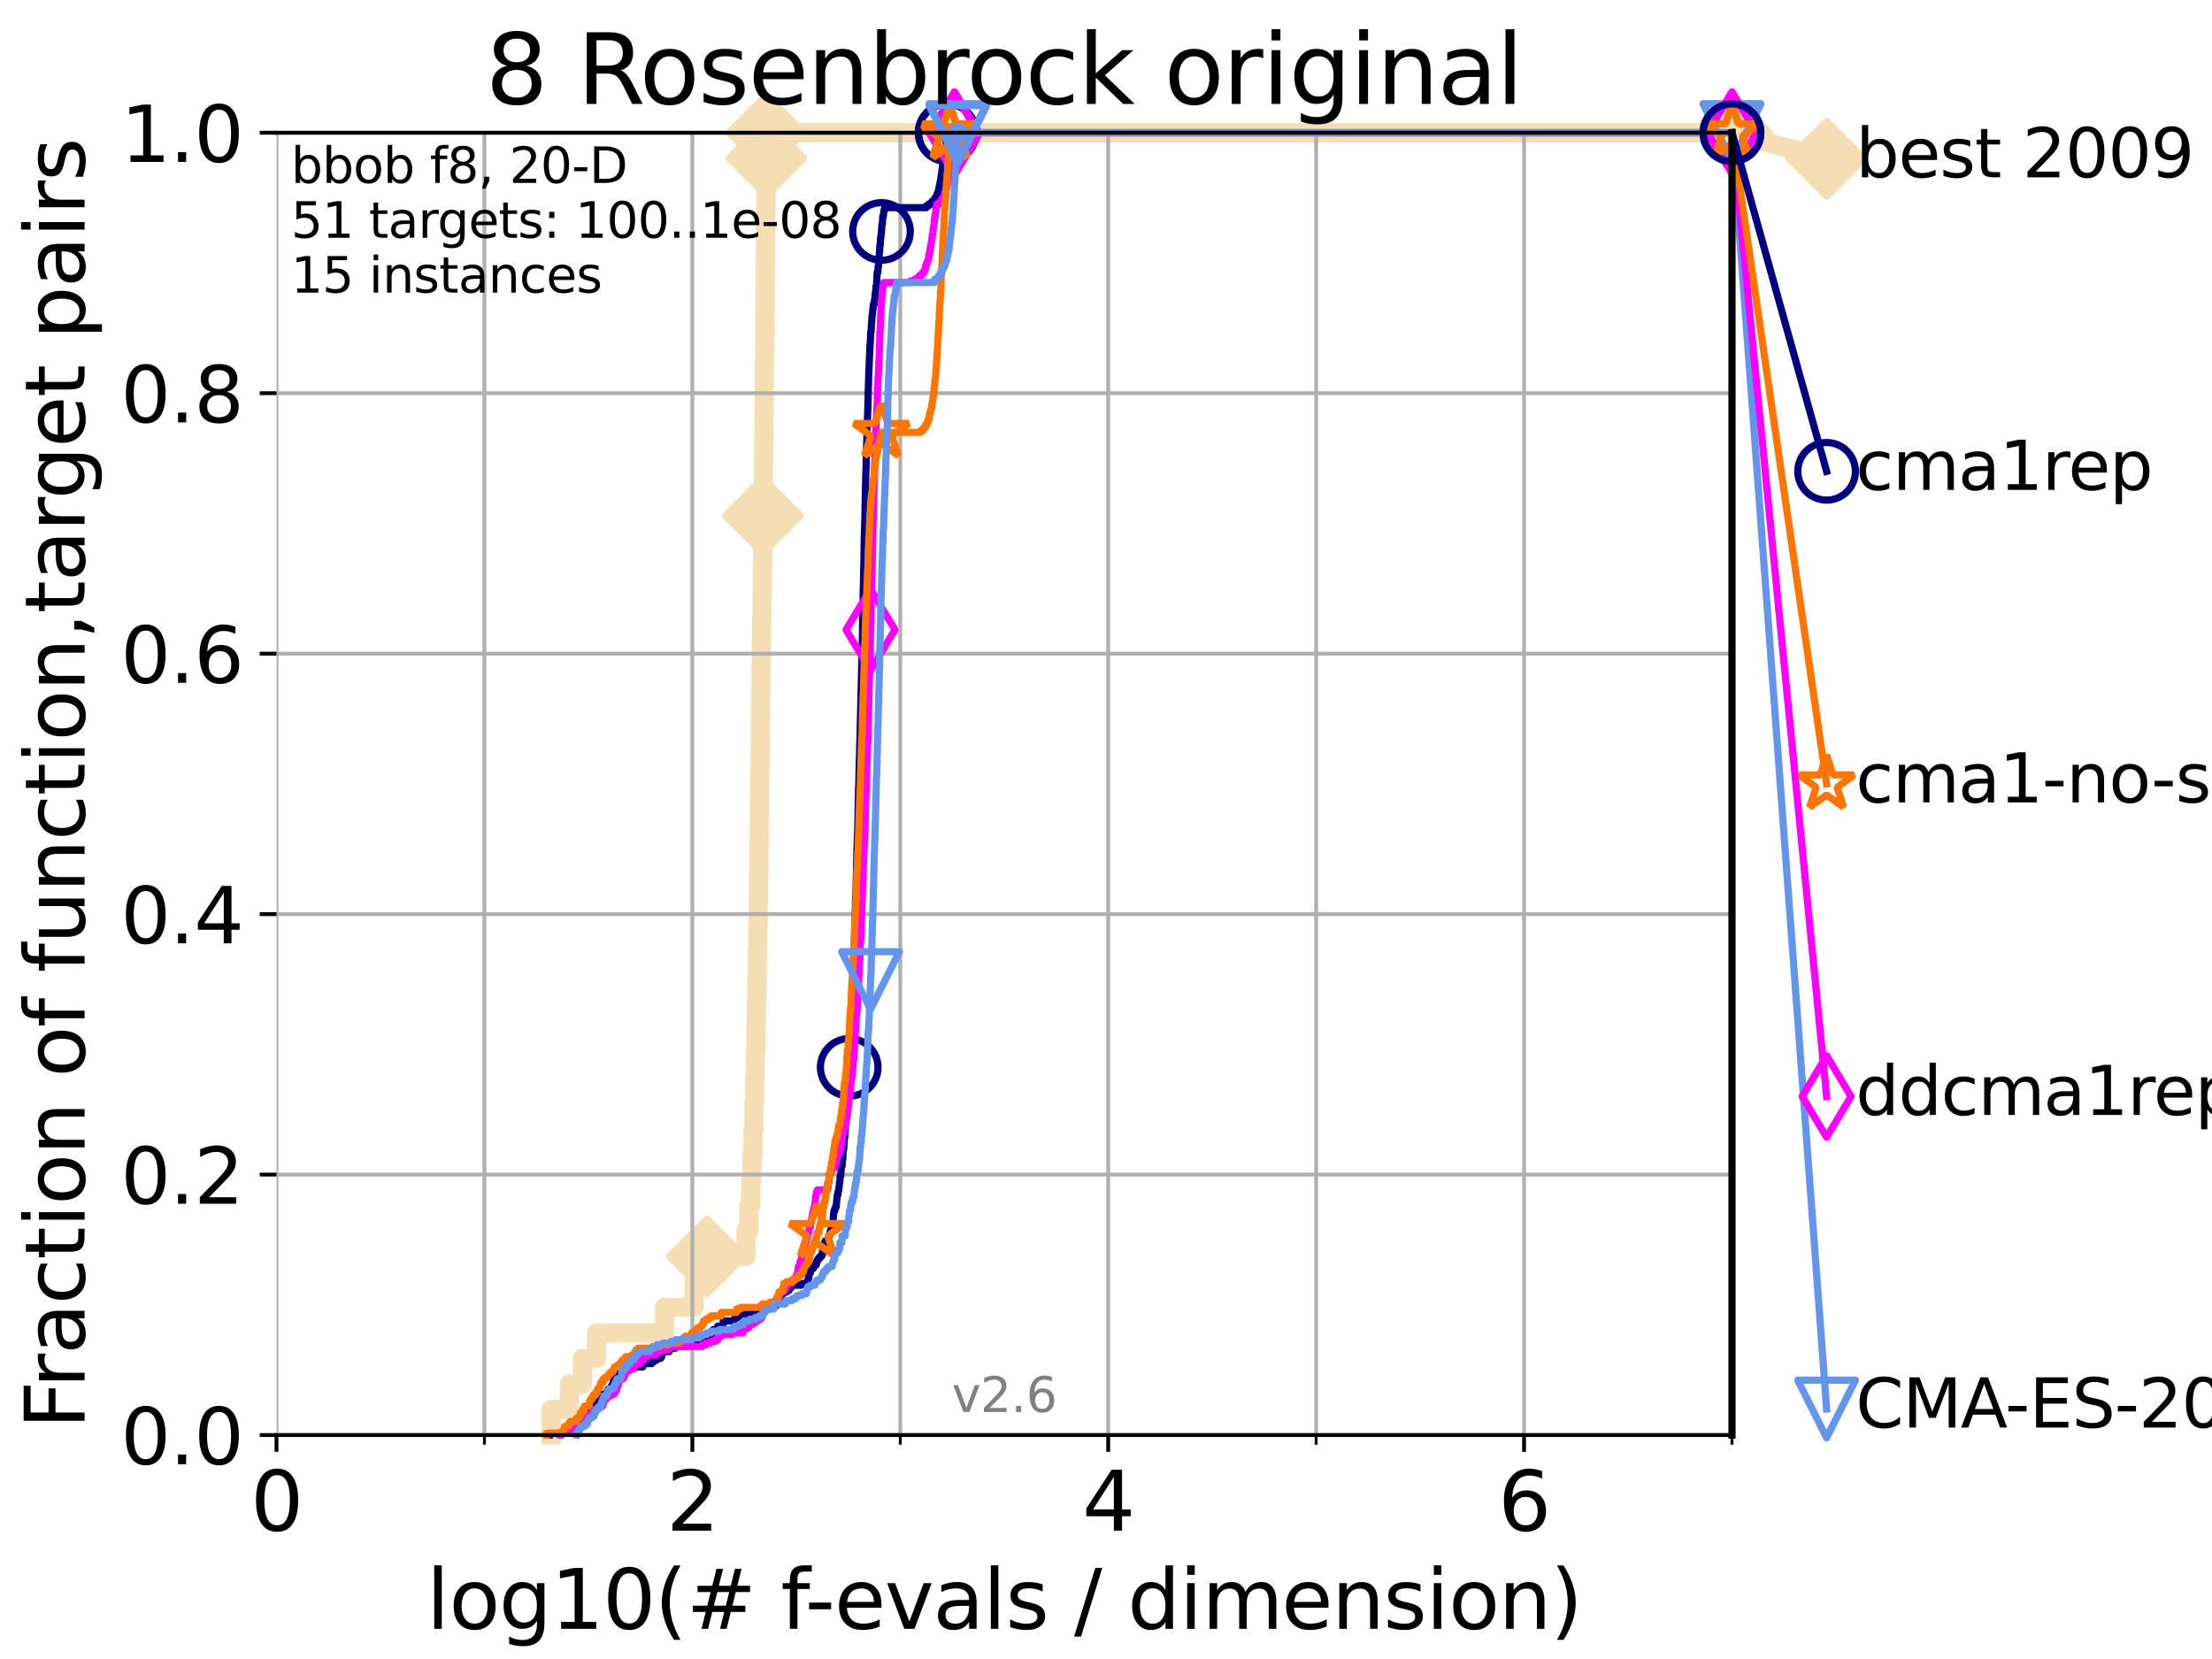 <?xml version="1.0" encoding="utf-8" standalone="no"?>
<!DOCTYPE svg PUBLIC "-//W3C//DTD SVG 1.1//EN"
  "http://www.w3.org/Graphics/SVG/1.1/DTD/svg11.dtd">
<svg xmlns:xlink="http://www.w3.org/1999/xlink" width="460.8pt" height="345.6pt" viewBox="0 0 460.8 345.6" xmlns="http://www.w3.org/2000/svg" version="1.1">
 <defs>
  <style type="text/css">*{stroke-linejoin: round; stroke-linecap: butt}</style>
 </defs>
 <g id="figure_1">
  <g id="patch_1">
   <path d="M 0 345.6 
L 460.8 345.6 
L 460.8 0 
L 0 0 
z
" style="fill: #ffffff"/>
  </g>
  <g id="axes_1">
   <g id="patch_2">
    <path d="M 57.6 298.944 
L 360.806 298.944 
L 360.806 27.648 
L 57.6 27.648 
z
" style="fill: #ffffff"/>
   </g>
   <g id="line2d_1">
    <path d="M 114.827 298.944 
L 114.827 293.624 
L 118.635 293.624 
L 118.635 288.305 
L 121.329 288.305 
L 121.329 282.985 
L 124.265 282.985 
L 124.265 277.666 
L 138.439 277.666 
L 138.439 272.346 
L 144.594 272.346 
L 144.594 267.027 
L 147.248 267.027 
L 147.248 261.707 
L 155.407 261.707 
L 155.407 256.388 
L 156.005 256.388 
L 156.005 251.068 
L 156.394 251.068 
L 156.394 245.749 
L 156.653 245.749 
L 156.653 240.429 
L 156.875 240.429 
L 156.875 235.11 
L 157.062 235.11 
L 157.062 229.79 
L 157.218 229.79 
L 157.218 224.471 
L 157.354 224.471 
L 157.354 219.151 
L 157.457 219.151 
L 157.457 213.832 
L 157.564 213.832 
L 157.564 208.512 
L 157.674 208.512 
L 157.674 203.192 
L 157.775 203.192 
L 157.775 197.873 
L 157.871 197.873 
L 157.871 192.553 
L 157.953 192.553 
L 157.953 187.234 
L 158.016 187.234 
L 158.016 181.914 
L 158.089 181.914 
L 158.089 176.595 
L 158.143 176.595 
L 158.143 171.275 
L 158.214 171.275 
L 158.214 165.956 
L 158.272 165.956 
L 158.272 160.636 
L 158.344 160.636 
L 158.344 155.317 
L 158.388 155.317 
L 158.388 149.997 
L 158.445 149.997 
L 158.445 144.678 
L 158.52 144.678 
L 158.52 139.358 
L 158.591 139.358 
L 158.591 134.039 
L 158.669 134.039 
L 158.669 128.719 
L 158.752 128.719 
L 158.752 123.4 
L 158.817 123.4 
L 158.817 118.08 
L 158.886 118.08 
L 158.886 112.76 
L 158.938 112.76 
L 158.938 107.441 
L 158.973 107.441 
L 158.973 102.121 
L 159.024 102.121 
L 159.024 96.802 
L 159.088 96.802 
L 159.088 91.482 
L 159.139 91.482 
L 159.139 86.163 
L 159.195 86.163 
L 159.195 80.843 
L 159.237 80.843 
L 159.237 75.524 
L 159.288 75.524 
L 159.288 70.204 
L 159.33 70.204 
L 159.33 64.885 
L 159.376 64.885 
L 159.376 59.565 
L 159.418 59.565 
L 159.418 54.246 
L 159.469 54.246 
L 159.469 48.926 
L 159.51 48.926 
L 159.51 43.607 
L 159.56 43.607 
L 159.56 38.287 
L 159.61 38.287 
L 159.61 32.968 
L 159.652 32.968 
L 159.652 27.648 
L 360.806 27.648 
" style="fill: none; stroke: #f5deb3; stroke-width: 4; stroke-linecap: square"/>
   </g>
   <g id="line2d_2">
    <defs>
     <path id="m253e19ab09" d="M -0 7.778 
L 7.778 0 
L 0 -7.778 
L -7.778 -0 
z
" style="stroke: #f5deb3; stroke-width: 1.5; stroke-linejoin: miter"/>
    </defs>
    <g>
     <use xlink:href="#m253e19ab09" x="147.248" y="261.707" style="fill: #f5deb3; stroke: #f5deb3; stroke-width: 1.5; stroke-linejoin: miter"/>
     <use xlink:href="#m253e19ab09" x="158.938" y="107.441" style="fill: #f5deb3; stroke: #f5deb3; stroke-width: 1.5; stroke-linejoin: miter"/>
     <use xlink:href="#m253e19ab09" x="159.652" y="32.968" style="fill: #f5deb3; stroke: #f5deb3; stroke-width: 1.5; stroke-linejoin: miter"/>
     <use xlink:href="#m253e19ab09" x="159.652" y="27.648" style="fill: #f5deb3; stroke: #f5deb3; stroke-width: 1.5; stroke-linejoin: miter"/>
     <use xlink:href="#m253e19ab09" x="360.806" y="27.648" style="fill: #f5deb3; stroke: #f5deb3; stroke-width: 1.5; stroke-linejoin: miter"/>
    </g>
   </g>
   <g id="line2d_3">
    <path style="fill: none; stroke: #f5deb3; stroke-width: 4; stroke-linecap: square"/>
    <g/>
   </g>
   <g id="line2d_4">
    <path d="M 360.806 27.648 
L 380.515 33.074 
" style="fill: none; stroke: #f5deb3; stroke-width: 4; stroke-linecap: square"/>
    <g>
     <use xlink:href="#m253e19ab09" x="360.806" y="27.648" style="fill: #f5deb3; stroke: #f5deb3; stroke-width: 1.5; stroke-linejoin: miter"/>
     <use xlink:href="#m253e19ab09" x="380.515" y="33.074" style="fill: #f5deb3; stroke: #f5deb3; stroke-width: 1.5; stroke-linejoin: miter"/>
    </g>
   </g>
   <g id="matplotlib.axis_1">
    <g id="xtick_1">
     <g id="line2d_5">
      <path d="M 57.6 298.944 
L 57.6 27.648 
" clip-path="url(#pf8b58114bd)" style="fill: none; stroke: #b0b0b0; stroke-width: 0.8; stroke-linecap: square"/>
     </g>
     <g id="line2d_6">
      <defs>
       <path id="m907b92bc9d" d="M 0 0 
L 0 3.5 
" style="stroke: #000000; stroke-width: 0.8"/>
      </defs>
      <g>
       <use xlink:href="#m907b92bc9d" x="57.6" y="298.944" style="stroke: #000000; stroke-width: 0.8"/>
      </g>
     </g>
     <g id="text_1">
      <!-- 0 -->
      <g transform="translate(52.192 318.861)scale(0.17 -0.17)">
       <defs>
        <path id="DejaVuSans-30" d="M 2034 4250 
Q 1547 4250 1301 3770 
Q 1056 3291 1056 2328 
Q 1056 1369 1301 889 
Q 1547 409 2034 409 
Q 2525 409 2770 889 
Q 3016 1369 3016 2328 
Q 3016 3291 2770 3770 
Q 2525 4250 2034 4250 
z
M 2034 4750 
Q 2819 4750 3233 4129 
Q 3647 3509 3647 2328 
Q 3647 1150 3233 529 
Q 2819 -91 2034 -91 
Q 1250 -91 836 529 
Q 422 1150 422 2328 
Q 422 3509 836 4129 
Q 1250 4750 2034 4750 
z
" transform="scale(0.016)"/>
       </defs>
       <use xlink:href="#DejaVuSans-30"/>
      </g>
     </g>
    </g>
    <g id="xtick_2">
     <g id="line2d_7">
      <path d="M 144.23 298.944 
L 144.23 27.648 
" clip-path="url(#pf8b58114bd)" style="fill: none; stroke: #b0b0b0; stroke-width: 0.8; stroke-linecap: square"/>
     </g>
     <g id="line2d_8">
      <g>
       <use xlink:href="#m907b92bc9d" x="144.23" y="298.944" style="stroke: #000000; stroke-width: 0.8"/>
      </g>
     </g>
     <g id="text_2">
      <!-- 2 -->
      <g transform="translate(138.822 318.861)scale(0.17 -0.17)">
       <defs>
        <path id="DejaVuSans-32" d="M 1228 531 
L 3431 531 
L 3431 0 
L 469 0 
L 469 531 
Q 828 903 1448 1529 
Q 2069 2156 2228 2338 
Q 2531 2678 2651 2914 
Q 2772 3150 2772 3378 
Q 2772 3750 2511 3984 
Q 2250 4219 1831 4219 
Q 1534 4219 1204 4116 
Q 875 4013 500 3803 
L 500 4441 
Q 881 4594 1212 4672 
Q 1544 4750 1819 4750 
Q 2544 4750 2975 4387 
Q 3406 4025 3406 3419 
Q 3406 3131 3298 2873 
Q 3191 2616 2906 2266 
Q 2828 2175 2409 1742 
Q 1991 1309 1228 531 
z
" transform="scale(0.016)"/>
       </defs>
       <use xlink:href="#DejaVuSans-32"/>
      </g>
     </g>
    </g>
    <g id="xtick_3">
     <g id="line2d_9">
      <path d="M 230.861 298.944 
L 230.861 27.648 
" clip-path="url(#pf8b58114bd)" style="fill: none; stroke: #b0b0b0; stroke-width: 0.8; stroke-linecap: square"/>
     </g>
     <g id="line2d_10">
      <g>
       <use xlink:href="#m907b92bc9d" x="230.861" y="298.944" style="stroke: #000000; stroke-width: 0.8"/>
      </g>
     </g>
     <g id="text_3">
      <!-- 4 -->
      <g transform="translate(225.453 318.861)scale(0.17 -0.17)">
       <defs>
        <path id="DejaVuSans-34" d="M 2419 4116 
L 825 1625 
L 2419 1625 
L 2419 4116 
z
M 2253 4666 
L 3047 4666 
L 3047 1625 
L 3713 1625 
L 3713 1100 
L 3047 1100 
L 3047 0 
L 2419 0 
L 2419 1100 
L 313 1100 
L 313 1709 
L 2253 4666 
z
" transform="scale(0.016)"/>
       </defs>
       <use xlink:href="#DejaVuSans-34"/>
      </g>
     </g>
    </g>
    <g id="xtick_4">
     <g id="line2d_11">
      <path d="M 317.491 298.944 
L 317.491 27.648 
" clip-path="url(#pf8b58114bd)" style="fill: none; stroke: #b0b0b0; stroke-width: 0.8; stroke-linecap: square"/>
     </g>
     <g id="line2d_12">
      <g>
       <use xlink:href="#m907b92bc9d" x="317.491" y="298.944" style="stroke: #000000; stroke-width: 0.8"/>
      </g>
     </g>
     <g id="text_4">
      <!-- 6 -->
      <g transform="translate(312.083 318.861)scale(0.17 -0.17)">
       <defs>
        <path id="DejaVuSans-36" d="M 2113 2584 
Q 1688 2584 1439 2293 
Q 1191 2003 1191 1497 
Q 1191 994 1439 701 
Q 1688 409 2113 409 
Q 2538 409 2786 701 
Q 3034 994 3034 1497 
Q 3034 2003 2786 2293 
Q 2538 2584 2113 2584 
z
M 3366 4563 
L 3366 3988 
Q 3128 4100 2886 4159 
Q 2644 4219 2406 4219 
Q 1781 4219 1451 3797 
Q 1122 3375 1075 2522 
Q 1259 2794 1537 2939 
Q 1816 3084 2150 3084 
Q 2853 3084 3261 2657 
Q 3669 2231 3669 1497 
Q 3669 778 3244 343 
Q 2819 -91 2113 -91 
Q 1303 -91 875 529 
Q 447 1150 447 2328 
Q 447 3434 972 4092 
Q 1497 4750 2381 4750 
Q 2619 4750 2861 4703 
Q 3103 4656 3366 4563 
z
" transform="scale(0.016)"/>
       </defs>
       <use xlink:href="#DejaVuSans-36"/>
      </g>
     </g>
    </g>
    <g id="xtick_5">
     <g id="line2d_13">
      <path d="M 100.915 298.944 
L 100.915 27.648 
" clip-path="url(#pf8b58114bd)" style="fill: none; stroke: #b0b0b0; stroke-width: 0.8; stroke-linecap: square"/>
     </g>
     <g id="line2d_14">
      <defs>
       <path id="m17a98583d3" d="M 0 0 
L 0 2 
" style="stroke: #000000; stroke-width: 0.6"/>
      </defs>
      <g>
       <use xlink:href="#m17a98583d3" x="100.915" y="298.944" style="stroke: #000000; stroke-width: 0.6"/>
      </g>
     </g>
    </g>
    <g id="xtick_6">
     <g id="line2d_15">
      <path d="M 187.546 298.944 
L 187.546 27.648 
" clip-path="url(#pf8b58114bd)" style="fill: none; stroke: #b0b0b0; stroke-width: 0.8; stroke-linecap: square"/>
     </g>
     <g id="line2d_16">
      <g>
       <use xlink:href="#m17a98583d3" x="187.546" y="298.944" style="stroke: #000000; stroke-width: 0.6"/>
      </g>
     </g>
    </g>
    <g id="xtick_7">
     <g id="line2d_17">
      <path d="M 274.176 298.944 
L 274.176 27.648 
" clip-path="url(#pf8b58114bd)" style="fill: none; stroke: #b0b0b0; stroke-width: 0.8; stroke-linecap: square"/>
     </g>
     <g id="line2d_18">
      <g>
       <use xlink:href="#m17a98583d3" x="274.176" y="298.944" style="stroke: #000000; stroke-width: 0.6"/>
      </g>
     </g>
    </g>
    <g id="xtick_8">
     <g id="line2d_19">
      <path d="M 360.806 298.944 
L 360.806 27.648 
" clip-path="url(#pf8b58114bd)" style="fill: none; stroke: #b0b0b0; stroke-width: 0.8; stroke-linecap: square"/>
     </g>
     <g id="line2d_20">
      <g>
       <use xlink:href="#m17a98583d3" x="360.806" y="298.944" style="stroke: #000000; stroke-width: 0.6"/>
      </g>
     </g>
    </g>
    <g id="text_5">
     <!-- log10(# f-evals / dimension) -->
     <g transform="translate(88.823 339.314)scale(0.17 -0.17)">
      <defs>
       <path id="DejaVuSans-6c" d="M 603 4863 
L 1178 4863 
L 1178 0 
L 603 0 
L 603 4863 
z
" transform="scale(0.016)"/>
       <path id="DejaVuSans-6f" d="M 1959 3097 
Q 1497 3097 1228 2736 
Q 959 2375 959 1747 
Q 959 1119 1226 758 
Q 1494 397 1959 397 
Q 2419 397 2687 759 
Q 2956 1122 2956 1747 
Q 2956 2369 2687 2733 
Q 2419 3097 1959 3097 
z
M 1959 3584 
Q 2709 3584 3137 3096 
Q 3566 2609 3566 1747 
Q 3566 888 3137 398 
Q 2709 -91 1959 -91 
Q 1206 -91 779 398 
Q 353 888 353 1747 
Q 353 2609 779 3096 
Q 1206 3584 1959 3584 
z
" transform="scale(0.016)"/>
       <path id="DejaVuSans-67" d="M 2906 1791 
Q 2906 2416 2648 2759 
Q 2391 3103 1925 3103 
Q 1463 3103 1205 2759 
Q 947 2416 947 1791 
Q 947 1169 1205 825 
Q 1463 481 1925 481 
Q 2391 481 2648 825 
Q 2906 1169 2906 1791 
z
M 3481 434 
Q 3481 -459 3084 -895 
Q 2688 -1331 1869 -1331 
Q 1566 -1331 1297 -1286 
Q 1028 -1241 775 -1147 
L 775 -588 
Q 1028 -725 1275 -790 
Q 1522 -856 1778 -856 
Q 2344 -856 2625 -561 
Q 2906 -266 2906 331 
L 2906 616 
Q 2728 306 2450 153 
Q 2172 0 1784 0 
Q 1141 0 747 490 
Q 353 981 353 1791 
Q 353 2603 747 3093 
Q 1141 3584 1784 3584 
Q 2172 3584 2450 3431 
Q 2728 3278 2906 2969 
L 2906 3500 
L 3481 3500 
L 3481 434 
z
" transform="scale(0.016)"/>
       <path id="DejaVuSans-31" d="M 794 531 
L 1825 531 
L 1825 4091 
L 703 3866 
L 703 4441 
L 1819 4666 
L 2450 4666 
L 2450 531 
L 3481 531 
L 3481 0 
L 794 0 
L 794 531 
z
" transform="scale(0.016)"/>
       <path id="DejaVuSans-28" d="M 1984 4856 
Q 1566 4138 1362 3434 
Q 1159 2731 1159 2009 
Q 1159 1288 1364 580 
Q 1569 -128 1984 -844 
L 1484 -844 
Q 1016 -109 783 600 
Q 550 1309 550 2009 
Q 550 2706 781 3412 
Q 1013 4119 1484 4856 
L 1984 4856 
z
" transform="scale(0.016)"/>
       <path id="DejaVuSans-23" d="M 3272 2816 
L 2363 2816 
L 2100 1772 
L 3016 1772 
L 3272 2816 
z
M 2803 4594 
L 2478 3297 
L 3391 3297 
L 3719 4594 
L 4219 4594 
L 3897 3297 
L 4872 3297 
L 4872 2816 
L 3775 2816 
L 3519 1772 
L 4513 1772 
L 4513 1294 
L 3397 1294 
L 3072 0 
L 2572 0 
L 2894 1294 
L 1978 1294 
L 1656 0 
L 1153 0 
L 1478 1294 
L 494 1294 
L 494 1772 
L 1594 1772 
L 1856 2816 
L 850 2816 
L 850 3297 
L 1978 3297 
L 2297 4594 
L 2803 4594 
z
" transform="scale(0.016)"/>
       <path id="DejaVuSans-20" transform="scale(0.016)"/>
       <path id="DejaVuSans-66" d="M 2375 4863 
L 2375 4384 
L 1825 4384 
Q 1516 4384 1395 4259 
Q 1275 4134 1275 3809 
L 1275 3500 
L 2222 3500 
L 2222 3053 
L 1275 3053 
L 1275 0 
L 697 0 
L 697 3053 
L 147 3053 
L 147 3500 
L 697 3500 
L 697 3744 
Q 697 4328 969 4595 
Q 1241 4863 1831 4863 
L 2375 4863 
z
" transform="scale(0.016)"/>
       <path id="DejaVuSans-2d" d="M 313 2009 
L 1997 2009 
L 1997 1497 
L 313 1497 
L 313 2009 
z
" transform="scale(0.016)"/>
       <path id="DejaVuSans-65" d="M 3597 1894 
L 3597 1613 
L 953 1613 
Q 991 1019 1311 708 
Q 1631 397 2203 397 
Q 2534 397 2845 478 
Q 3156 559 3463 722 
L 3463 178 
Q 3153 47 2828 -22 
Q 2503 -91 2169 -91 
Q 1331 -91 842 396 
Q 353 884 353 1716 
Q 353 2575 817 3079 
Q 1281 3584 2069 3584 
Q 2775 3584 3186 3129 
Q 3597 2675 3597 1894 
z
M 3022 2063 
Q 3016 2534 2758 2815 
Q 2500 3097 2075 3097 
Q 1594 3097 1305 2825 
Q 1016 2553 972 2059 
L 3022 2063 
z
" transform="scale(0.016)"/>
       <path id="DejaVuSans-76" d="M 191 3500 
L 800 3500 
L 1894 563 
L 2988 3500 
L 3597 3500 
L 2284 0 
L 1503 0 
L 191 3500 
z
" transform="scale(0.016)"/>
       <path id="DejaVuSans-61" d="M 2194 1759 
Q 1497 1759 1228 1600 
Q 959 1441 959 1056 
Q 959 750 1161 570 
Q 1363 391 1709 391 
Q 2188 391 2477 730 
Q 2766 1069 2766 1631 
L 2766 1759 
L 2194 1759 
z
M 3341 1997 
L 3341 0 
L 2766 0 
L 2766 531 
Q 2569 213 2275 61 
Q 1981 -91 1556 -91 
Q 1019 -91 701 211 
Q 384 513 384 1019 
Q 384 1609 779 1909 
Q 1175 2209 1959 2209 
L 2766 2209 
L 2766 2266 
Q 2766 2663 2505 2880 
Q 2244 3097 1772 3097 
Q 1472 3097 1187 3025 
Q 903 2953 641 2809 
L 641 3341 
Q 956 3463 1253 3523 
Q 1550 3584 1831 3584 
Q 2591 3584 2966 3190 
Q 3341 2797 3341 1997 
z
" transform="scale(0.016)"/>
       <path id="DejaVuSans-73" d="M 2834 3397 
L 2834 2853 
Q 2591 2978 2328 3040 
Q 2066 3103 1784 3103 
Q 1356 3103 1142 2972 
Q 928 2841 928 2578 
Q 928 2378 1081 2264 
Q 1234 2150 1697 2047 
L 1894 2003 
Q 2506 1872 2764 1633 
Q 3022 1394 3022 966 
Q 3022 478 2636 193 
Q 2250 -91 1575 -91 
Q 1294 -91 989 -36 
Q 684 19 347 128 
L 347 722 
Q 666 556 975 473 
Q 1284 391 1588 391 
Q 1994 391 2212 530 
Q 2431 669 2431 922 
Q 2431 1156 2273 1281 
Q 2116 1406 1581 1522 
L 1381 1569 
Q 847 1681 609 1914 
Q 372 2147 372 2553 
Q 372 3047 722 3315 
Q 1072 3584 1716 3584 
Q 2034 3584 2315 3537 
Q 2597 3491 2834 3397 
z
" transform="scale(0.016)"/>
       <path id="DejaVuSans-2f" d="M 1625 4666 
L 2156 4666 
L 531 -594 
L 0 -594 
L 1625 4666 
z
" transform="scale(0.016)"/>
       <path id="DejaVuSans-64" d="M 2906 2969 
L 2906 4863 
L 3481 4863 
L 3481 0 
L 2906 0 
L 2906 525 
Q 2725 213 2448 61 
Q 2172 -91 1784 -91 
Q 1150 -91 751 415 
Q 353 922 353 1747 
Q 353 2572 751 3078 
Q 1150 3584 1784 3584 
Q 2172 3584 2448 3432 
Q 2725 3281 2906 2969 
z
M 947 1747 
Q 947 1113 1208 752 
Q 1469 391 1925 391 
Q 2381 391 2643 752 
Q 2906 1113 2906 1747 
Q 2906 2381 2643 2742 
Q 2381 3103 1925 3103 
Q 1469 3103 1208 2742 
Q 947 2381 947 1747 
z
" transform="scale(0.016)"/>
       <path id="DejaVuSans-69" d="M 603 3500 
L 1178 3500 
L 1178 0 
L 603 0 
L 603 3500 
z
M 603 4863 
L 1178 4863 
L 1178 4134 
L 603 4134 
L 603 4863 
z
" transform="scale(0.016)"/>
       <path id="DejaVuSans-6d" d="M 3328 2828 
Q 3544 3216 3844 3400 
Q 4144 3584 4550 3584 
Q 5097 3584 5394 3201 
Q 5691 2819 5691 2113 
L 5691 0 
L 5113 0 
L 5113 2094 
Q 5113 2597 4934 2840 
Q 4756 3084 4391 3084 
Q 3944 3084 3684 2787 
Q 3425 2491 3425 1978 
L 3425 0 
L 2847 0 
L 2847 2094 
Q 2847 2600 2669 2842 
Q 2491 3084 2119 3084 
Q 1678 3084 1418 2786 
Q 1159 2488 1159 1978 
L 1159 0 
L 581 0 
L 581 3500 
L 1159 3500 
L 1159 2956 
Q 1356 3278 1631 3431 
Q 1906 3584 2284 3584 
Q 2666 3584 2933 3390 
Q 3200 3197 3328 2828 
z
" transform="scale(0.016)"/>
       <path id="DejaVuSans-6e" d="M 3513 2113 
L 3513 0 
L 2938 0 
L 2938 2094 
Q 2938 2591 2744 2837 
Q 2550 3084 2163 3084 
Q 1697 3084 1428 2787 
Q 1159 2491 1159 1978 
L 1159 0 
L 581 0 
L 581 3500 
L 1159 3500 
L 1159 2956 
Q 1366 3272 1645 3428 
Q 1925 3584 2291 3584 
Q 2894 3584 3203 3211 
Q 3513 2838 3513 2113 
z
" transform="scale(0.016)"/>
       <path id="DejaVuSans-29" d="M 513 4856 
L 1013 4856 
Q 1481 4119 1714 3412 
Q 1947 2706 1947 2009 
Q 1947 1309 1714 600 
Q 1481 -109 1013 -844 
L 513 -844 
Q 928 -128 1133 580 
Q 1338 1288 1338 2009 
Q 1338 2731 1133 3434 
Q 928 4138 513 4856 
z
" transform="scale(0.016)"/>
      </defs>
      <use xlink:href="#DejaVuSans-6c"/>
      <use xlink:href="#DejaVuSans-6f" x="27.783"/>
      <use xlink:href="#DejaVuSans-67" x="88.965"/>
      <use xlink:href="#DejaVuSans-31" x="152.441"/>
      <use xlink:href="#DejaVuSans-30" x="216.064"/>
      <use xlink:href="#DejaVuSans-28" x="279.688"/>
      <use xlink:href="#DejaVuSans-23" x="318.701"/>
      <use xlink:href="#DejaVuSans-20" x="402.49"/>
      <use xlink:href="#DejaVuSans-66" x="434.277"/>
      <use xlink:href="#DejaVuSans-2d" x="463.982"/>
      <use xlink:href="#DejaVuSans-65" x="500.066"/>
      <use xlink:href="#DejaVuSans-76" x="561.59"/>
      <use xlink:href="#DejaVuSans-61" x="620.77"/>
      <use xlink:href="#DejaVuSans-6c" x="682.049"/>
      <use xlink:href="#DejaVuSans-73" x="709.832"/>
      <use xlink:href="#DejaVuSans-20" x="761.932"/>
      <use xlink:href="#DejaVuSans-2f" x="793.719"/>
      <use xlink:href="#DejaVuSans-20" x="827.41"/>
      <use xlink:href="#DejaVuSans-64" x="859.197"/>
      <use xlink:href="#DejaVuSans-69" x="922.674"/>
      <use xlink:href="#DejaVuSans-6d" x="950.457"/>
      <use xlink:href="#DejaVuSans-65" x="1047.869"/>
      <use xlink:href="#DejaVuSans-6e" x="1109.393"/>
      <use xlink:href="#DejaVuSans-73" x="1172.771"/>
      <use xlink:href="#DejaVuSans-69" x="1224.871"/>
      <use xlink:href="#DejaVuSans-6f" x="1252.654"/>
      <use xlink:href="#DejaVuSans-6e" x="1313.836"/>
      <use xlink:href="#DejaVuSans-29" x="1377.215"/>
     </g>
    </g>
   </g>
   <g id="matplotlib.axis_2">
    <g id="ytick_1">
     <g id="line2d_21">
      <path d="M 57.6 298.944 
L 360.806 298.944 
" clip-path="url(#pf8b58114bd)" style="fill: none; stroke: #b0b0b0; stroke-width: 0.8; stroke-linecap: square"/>
     </g>
     <g id="line2d_22">
      <defs>
       <path id="m5bce5f31c6" d="M 0 0 
L -3.5 0 
" style="stroke: #000000; stroke-width: 0.8"/>
      </defs>
      <g>
       <use xlink:href="#m5bce5f31c6" x="57.6" y="298.944" style="stroke: #000000; stroke-width: 0.8"/>
      </g>
     </g>
     <g id="text_6">
      <!-- 0.0 -->
      <g transform="translate(25.155 305.023)scale(0.16 -0.16)">
       <defs>
        <path id="DejaVuSans-2e" d="M 684 794 
L 1344 794 
L 1344 0 
L 684 0 
L 684 794 
z
" transform="scale(0.016)"/>
       </defs>
       <use xlink:href="#DejaVuSans-30"/>
       <use xlink:href="#DejaVuSans-2e" x="63.623"/>
       <use xlink:href="#DejaVuSans-30" x="95.41"/>
      </g>
     </g>
    </g>
    <g id="ytick_2">
     <g id="line2d_23">
      <path d="M 57.6 244.685 
L 360.806 244.685 
" clip-path="url(#pf8b58114bd)" style="fill: none; stroke: #b0b0b0; stroke-width: 0.8; stroke-linecap: square"/>
     </g>
     <g id="line2d_24">
      <g>
       <use xlink:href="#m5bce5f31c6" x="57.6" y="244.685" style="stroke: #000000; stroke-width: 0.8"/>
      </g>
     </g>
     <g id="text_7">
      <!-- 0.2 -->
      <g transform="translate(25.155 250.764)scale(0.16 -0.16)">
       <use xlink:href="#DejaVuSans-30"/>
       <use xlink:href="#DejaVuSans-2e" x="63.623"/>
       <use xlink:href="#DejaVuSans-32" x="95.41"/>
      </g>
     </g>
    </g>
    <g id="ytick_3">
     <g id="line2d_25">
      <path d="M 57.6 190.426 
L 360.806 190.426 
" clip-path="url(#pf8b58114bd)" style="fill: none; stroke: #b0b0b0; stroke-width: 0.8; stroke-linecap: square"/>
     </g>
     <g id="line2d_26">
      <g>
       <use xlink:href="#m5bce5f31c6" x="57.6" y="190.426" style="stroke: #000000; stroke-width: 0.8"/>
      </g>
     </g>
     <g id="text_8">
      <!-- 0.4 -->
      <g transform="translate(25.155 196.504)scale(0.16 -0.16)">
       <use xlink:href="#DejaVuSans-30"/>
       <use xlink:href="#DejaVuSans-2e" x="63.623"/>
       <use xlink:href="#DejaVuSans-34" x="95.41"/>
      </g>
     </g>
    </g>
    <g id="ytick_4">
     <g id="line2d_27">
      <path d="M 57.6 136.166 
L 360.806 136.166 
" clip-path="url(#pf8b58114bd)" style="fill: none; stroke: #b0b0b0; stroke-width: 0.8; stroke-linecap: square"/>
     </g>
     <g id="line2d_28">
      <g>
       <use xlink:href="#m5bce5f31c6" x="57.6" y="136.166" style="stroke: #000000; stroke-width: 0.8"/>
      </g>
     </g>
     <g id="text_9">
      <!-- 0.6 -->
      <g transform="translate(25.155 142.245)scale(0.16 -0.16)">
       <use xlink:href="#DejaVuSans-30"/>
       <use xlink:href="#DejaVuSans-2e" x="63.623"/>
       <use xlink:href="#DejaVuSans-36" x="95.41"/>
      </g>
     </g>
    </g>
    <g id="ytick_5">
     <g id="line2d_29">
      <path d="M 57.6 81.907 
L 360.806 81.907 
" clip-path="url(#pf8b58114bd)" style="fill: none; stroke: #b0b0b0; stroke-width: 0.8; stroke-linecap: square"/>
     </g>
     <g id="line2d_30">
      <g>
       <use xlink:href="#m5bce5f31c6" x="57.6" y="81.907" style="stroke: #000000; stroke-width: 0.8"/>
      </g>
     </g>
     <g id="text_10">
      <!-- 0.8 -->
      <g transform="translate(25.155 87.986)scale(0.16 -0.16)">
       <defs>
        <path id="DejaVuSans-38" d="M 2034 2216 
Q 1584 2216 1326 1975 
Q 1069 1734 1069 1313 
Q 1069 891 1326 650 
Q 1584 409 2034 409 
Q 2484 409 2743 651 
Q 3003 894 3003 1313 
Q 3003 1734 2745 1975 
Q 2488 2216 2034 2216 
z
M 1403 2484 
Q 997 2584 770 2862 
Q 544 3141 544 3541 
Q 544 4100 942 4425 
Q 1341 4750 2034 4750 
Q 2731 4750 3128 4425 
Q 3525 4100 3525 3541 
Q 3525 3141 3298 2862 
Q 3072 2584 2669 2484 
Q 3125 2378 3379 2068 
Q 3634 1759 3634 1313 
Q 3634 634 3220 271 
Q 2806 -91 2034 -91 
Q 1263 -91 848 271 
Q 434 634 434 1313 
Q 434 1759 690 2068 
Q 947 2378 1403 2484 
z
M 1172 3481 
Q 1172 3119 1398 2916 
Q 1625 2713 2034 2713 
Q 2441 2713 2670 2916 
Q 2900 3119 2900 3481 
Q 2900 3844 2670 4047 
Q 2441 4250 2034 4250 
Q 1625 4250 1398 4047 
Q 1172 3844 1172 3481 
z
" transform="scale(0.016)"/>
       </defs>
       <use xlink:href="#DejaVuSans-30"/>
       <use xlink:href="#DejaVuSans-2e" x="63.623"/>
       <use xlink:href="#DejaVuSans-38" x="95.41"/>
      </g>
     </g>
    </g>
    <g id="ytick_6">
     <g id="line2d_31">
      <path d="M 57.6 27.648 
L 360.806 27.648 
" clip-path="url(#pf8b58114bd)" style="fill: none; stroke: #b0b0b0; stroke-width: 0.8; stroke-linecap: square"/>
     </g>
     <g id="line2d_32">
      <g>
       <use xlink:href="#m5bce5f31c6" x="57.6" y="27.648" style="stroke: #000000; stroke-width: 0.8"/>
      </g>
     </g>
     <g id="text_11">
      <!-- 1.0 -->
      <g transform="translate(25.155 33.727)scale(0.16 -0.16)">
       <use xlink:href="#DejaVuSans-31"/>
       <use xlink:href="#DejaVuSans-2e" x="63.623"/>
       <use xlink:href="#DejaVuSans-30" x="95.41"/>
      </g>
     </g>
    </g>
    <g id="text_12">
     <!-- Fraction of function,target pairs -->
     <g transform="translate(17.62 297.681)rotate(-90)scale(0.17 -0.17)">
      <defs>
       <path id="DejaVuSans-46" d="M 628 4666 
L 3309 4666 
L 3309 4134 
L 1259 4134 
L 1259 2759 
L 3109 2759 
L 3109 2228 
L 1259 2228 
L 1259 0 
L 628 0 
L 628 4666 
z
" transform="scale(0.016)"/>
       <path id="DejaVuSans-72" d="M 2631 2963 
Q 2534 3019 2420 3045 
Q 2306 3072 2169 3072 
Q 1681 3072 1420 2755 
Q 1159 2438 1159 1844 
L 1159 0 
L 581 0 
L 581 3500 
L 1159 3500 
L 1159 2956 
Q 1341 3275 1631 3429 
Q 1922 3584 2338 3584 
Q 2397 3584 2469 3576 
Q 2541 3569 2628 3553 
L 2631 2963 
z
" transform="scale(0.016)"/>
       <path id="DejaVuSans-63" d="M 3122 3366 
L 3122 2828 
Q 2878 2963 2633 3030 
Q 2388 3097 2138 3097 
Q 1578 3097 1268 2742 
Q 959 2388 959 1747 
Q 959 1106 1268 751 
Q 1578 397 2138 397 
Q 2388 397 2633 464 
Q 2878 531 3122 666 
L 3122 134 
Q 2881 22 2623 -34 
Q 2366 -91 2075 -91 
Q 1284 -91 818 406 
Q 353 903 353 1747 
Q 353 2603 823 3093 
Q 1294 3584 2113 3584 
Q 2378 3584 2631 3529 
Q 2884 3475 3122 3366 
z
" transform="scale(0.016)"/>
       <path id="DejaVuSans-74" d="M 1172 4494 
L 1172 3500 
L 2356 3500 
L 2356 3053 
L 1172 3053 
L 1172 1153 
Q 1172 725 1289 603 
Q 1406 481 1766 481 
L 2356 481 
L 2356 0 
L 1766 0 
Q 1100 0 847 248 
Q 594 497 594 1153 
L 594 3053 
L 172 3053 
L 172 3500 
L 594 3500 
L 594 4494 
L 1172 4494 
z
" transform="scale(0.016)"/>
       <path id="DejaVuSans-75" d="M 544 1381 
L 544 3500 
L 1119 3500 
L 1119 1403 
Q 1119 906 1312 657 
Q 1506 409 1894 409 
Q 2359 409 2629 706 
Q 2900 1003 2900 1516 
L 2900 3500 
L 3475 3500 
L 3475 0 
L 2900 0 
L 2900 538 
Q 2691 219 2414 64 
Q 2138 -91 1772 -91 
Q 1169 -91 856 284 
Q 544 659 544 1381 
z
M 1991 3584 
L 1991 3584 
z
" transform="scale(0.016)"/>
       <path id="DejaVuSans-2c" d="M 750 794 
L 1409 794 
L 1409 256 
L 897 -744 
L 494 -744 
L 750 256 
L 750 794 
z
" transform="scale(0.016)"/>
       <path id="DejaVuSans-70" d="M 1159 525 
L 1159 -1331 
L 581 -1331 
L 581 3500 
L 1159 3500 
L 1159 2969 
Q 1341 3281 1617 3432 
Q 1894 3584 2278 3584 
Q 2916 3584 3314 3078 
Q 3713 2572 3713 1747 
Q 3713 922 3314 415 
Q 2916 -91 2278 -91 
Q 1894 -91 1617 61 
Q 1341 213 1159 525 
z
M 3116 1747 
Q 3116 2381 2855 2742 
Q 2594 3103 2138 3103 
Q 1681 3103 1420 2742 
Q 1159 2381 1159 1747 
Q 1159 1113 1420 752 
Q 1681 391 2138 391 
Q 2594 391 2855 752 
Q 3116 1113 3116 1747 
z
" transform="scale(0.016)"/>
      </defs>
      <use xlink:href="#DejaVuSans-46"/>
      <use xlink:href="#DejaVuSans-72" x="50.27"/>
      <use xlink:href="#DejaVuSans-61" x="91.383"/>
      <use xlink:href="#DejaVuSans-63" x="152.662"/>
      <use xlink:href="#DejaVuSans-74" x="207.643"/>
      <use xlink:href="#DejaVuSans-69" x="246.852"/>
      <use xlink:href="#DejaVuSans-6f" x="274.635"/>
      <use xlink:href="#DejaVuSans-6e" x="335.816"/>
      <use xlink:href="#DejaVuSans-20" x="399.195"/>
      <use xlink:href="#DejaVuSans-6f" x="430.982"/>
      <use xlink:href="#DejaVuSans-66" x="492.164"/>
      <use xlink:href="#DejaVuSans-20" x="527.369"/>
      <use xlink:href="#DejaVuSans-66" x="559.156"/>
      <use xlink:href="#DejaVuSans-75" x="594.361"/>
      <use xlink:href="#DejaVuSans-6e" x="657.74"/>
      <use xlink:href="#DejaVuSans-63" x="721.119"/>
      <use xlink:href="#DejaVuSans-74" x="776.1"/>
      <use xlink:href="#DejaVuSans-69" x="815.309"/>
      <use xlink:href="#DejaVuSans-6f" x="843.092"/>
      <use xlink:href="#DejaVuSans-6e" x="904.273"/>
      <use xlink:href="#DejaVuSans-2c" x="967.652"/>
      <use xlink:href="#DejaVuSans-74" x="999.439"/>
      <use xlink:href="#DejaVuSans-61" x="1038.648"/>
      <use xlink:href="#DejaVuSans-72" x="1099.928"/>
      <use xlink:href="#DejaVuSans-67" x="1139.291"/>
      <use xlink:href="#DejaVuSans-65" x="1202.768"/>
      <use xlink:href="#DejaVuSans-74" x="1264.291"/>
      <use xlink:href="#DejaVuSans-20" x="1303.5"/>
      <use xlink:href="#DejaVuSans-70" x="1335.287"/>
      <use xlink:href="#DejaVuSans-61" x="1398.764"/>
      <use xlink:href="#DejaVuSans-69" x="1460.043"/>
      <use xlink:href="#DejaVuSans-72" x="1487.826"/>
      <use xlink:href="#DejaVuSans-73" x="1528.939"/>
     </g>
    </g>
   </g>
   <g id="line2d_33">
    <defs>
     <path id="m50016f335b" d="M 0 1.5 
C 0.398 1.5 0.779 1.342 1.061 1.061 
C 1.342 0.779 1.5 0.398 1.5 0 
C 1.5 -0.398 1.342 -0.779 1.061 -1.061 
C 0.779 -1.342 0.398 -1.5 0 -1.5 
C -0.398 -1.5 -0.779 -1.342 -1.061 -1.061 
C -1.342 -0.779 -1.5 -0.398 -1.5 0 
C -1.5 0.398 -1.342 0.779 -1.061 1.061 
C -0.779 1.342 -0.398 1.5 0 1.5 
z
" style="stroke: #f5deb3"/>
    </defs>
    <g>
     <use xlink:href="#m50016f335b" x="159.652" y="27.648" style="fill: #f5deb3; stroke: #f5deb3"/>
     <use xlink:href="#m50016f335b" x="159.652" y="27.648" style="fill: #f5deb3; stroke: #f5deb3"/>
    </g>
   </g>
   <g id="line2d_34">
    <defs>
     <path id="mbc4ee17314" d="M 0 1.5 
C 0.398 1.5 0.779 1.342 1.061 1.061 
C 1.342 0.779 1.5 0.398 1.5 0 
C 1.5 -0.398 1.342 -0.779 1.061 -1.061 
C 0.779 -1.342 0.398 -1.5 0 -1.5 
C -0.398 -1.5 -0.779 -1.342 -1.061 -1.061 
C -1.342 -0.779 -1.5 -0.398 -1.5 0 
C -1.5 0.398 -1.342 0.779 -1.061 1.061 
C -0.779 1.342 -0.398 1.5 0 1.5 
z
" style="stroke: #000080"/>
    </defs>
    <g>
     <use xlink:href="#mbc4ee17314" x="197.322" y="27.648" style="fill: #000080; stroke: #000080"/>
     <use xlink:href="#mbc4ee17314" x="197.322" y="27.648" style="fill: #000080; stroke: #000080"/>
    </g>
   </g>
   <g id="line2d_35">
    <path d="M 114.419 298.944 
L 114.419 298.589 
L 117.462 298.589 
L 117.462 298.235 
L 118.114 298.235 
L 118.114 297.88 
L 118.451 297.88 
L 118.451 297.525 
L 119.635 297.525 
L 119.635 297.171 
L 119.808 297.171 
L 119.808 296.816 
L 121.297 296.816 
L 121.361 296.107 
L 121.456 296.107 
L 121.456 295.398 
L 121.954 295.398 
L 121.954 295.043 
L 122.077 295.043 
L 122.077 294.688 
L 122.41 294.688 
L 122.47 293.979 
L 122.529 293.979 
L 122.529 293.624 
L 123.375 293.624 
L 123.375 293.27 
L 123.573 293.27 
L 123.573 292.915 
L 124.238 292.915 
L 124.293 292.206 
L 124.748 292.206 
L 124.748 291.851 
L 125.245 291.851 
L 125.245 291.497 
L 125.451 291.497 
L 125.552 290.787 
L 125.578 290.787 
L 125.578 290.433 
L 126.275 290.433 
L 126.275 290.078 
L 126.614 290.078 
L 126.637 289.369 
L 127.343 289.369 
L 127.389 288.66 
L 127.663 288.66 
L 127.754 287.596 
L 127.799 287.596 
L 127.799 287.241 
L 128.045 287.241 
L 128.045 286.886 
L 128.266 286.886 
L 128.266 286.532 
L 128.485 286.532 
L 128.485 286.177 
L 129.907 286.177 
L 130.007 285.468 
L 130.926 285.468 
L 130.926 285.113 
L 131.601 285.113 
L 131.601 284.759 
L 133.902 284.759 
L 133.918 284.049 
L 135.761 284.049 
L 135.761 283.695 
L 136.199 283.695 
L 136.199 283.34 
L 136.781 283.34 
L 136.781 282.985 
L 137.628 282.985 
L 137.628 282.631 
L 137.854 282.631 
L 137.893 281.922 
L 138.038 281.922 
L 138.038 281.567 
L 139.411 281.567 
L 139.411 281.212 
L 139.593 281.212 
L 139.593 280.858 
L 140.646 280.858 
L 140.646 280.503 
L 142.57 280.503 
L 142.57 280.148 
L 144.95 280.148 
L 144.95 279.794 
L 145.808 279.794 
L 145.808 279.439 
L 145.92 279.439 
L 145.92 279.084 
L 146.463 279.084 
L 146.463 278.73 
L 146.621 278.73 
L 146.621 278.375 
L 147.232 278.375 
L 147.232 278.021 
L 148.17 278.021 
L 148.262 277.311 
L 148.593 277.311 
L 148.593 276.957 
L 149.453 276.957 
L 149.545 276.247 
L 150.594 276.247 
L 150.667 275.183 
L 153.042 275.183 
L 153.113 274.474 
L 153.668 274.474 
L 153.668 274.12 
L 155.051 274.12 
L 155.051 273.765 
L 156.604 273.765 
L 156.604 273.41 
L 157.284 273.41 
L 157.284 273.056 
L 159.245 273.056 
L 159.245 272.701 
L 160.021 272.701 
L 160.021 272.346 
L 160.617 272.346 
L 160.617 271.992 
L 161.784 271.992 
L 161.784 271.637 
L 161.921 271.637 
L 161.921 271.282 
L 162.045 271.282 
L 162.045 270.928 
L 162.528 270.928 
L 162.528 270.573 
L 162.659 270.573 
L 162.754 269.864 
L 162.786 269.864 
L 162.786 269.509 
L 163.137 269.509 
L 163.137 269.155 
L 163.873 269.155 
L 163.873 268.8 
L 164.401 268.8 
L 164.401 268.445 
L 164.622 268.445 
L 164.622 268.091 
L 164.95 268.091 
L 164.95 267.736 
L 166.956 267.736 
L 166.956 267.381 
L 168.05 267.381 
L 168.05 267.027 
L 168.28 267.027 
L 168.363 266.318 
L 168.462 266.318 
L 168.558 265.254 
L 168.784 265.254 
L 168.878 264.544 
L 169.029 264.544 
L 169.029 264.19 
L 169.477 264.19 
L 169.477 263.835 
L 169.675 263.835 
L 169.675 263.48 
L 170.055 263.48 
L 170.075 262.771 
L 170.288 262.771 
L 170.288 262.417 
L 170.512 262.417 
L 170.512 262.062 
L 170.842 262.062 
L 170.842 261.707 
L 171.159 261.707 
L 171.159 261.353 
L 171.343 261.353 
L 171.345 260.643 
L 171.46 260.643 
L 171.46 260.289 
L 171.603 260.289 
L 171.711 259.579 
L 171.715 259.579 
L 171.767 258.87 
L 171.878 258.87 
L 171.878 258.516 
L 172.478 258.516 
L 172.543 257.806 
L 172.631 257.806 
L 172.631 257.452 
L 172.776 257.452 
L 172.856 256.742 
L 173.06 256.742 
L 173.089 256.033 
L 173.182 256.033 
L 173.182 255.678 
L 173.346 255.678 
L 173.352 254.969 
L 173.518 254.969 
L 173.613 253.196 
L 173.636 253.196 
L 173.689 252.487 
L 173.76 252.487 
L 173.76 252.132 
L 173.935 252.132 
L 173.935 251.778 
L 174.053 251.778 
L 174.053 251.423 
L 174.199 251.423 
L 174.3 250.004 
L 174.331 250.004 
L 174.427 248.94 
L 174.548 248.94 
L 174.576 248.231 
L 174.66 248.231 
L 174.762 247.522 
L 174.785 247.522 
L 174.853 246.458 
L 174.927 246.458 
L 175.02 245.039 
L 175.126 245.039 
L 175.212 243.621 
L 175.239 243.621 
L 175.264 242.912 
L 175.417 242.912 
L 175.501 241.493 
L 175.574 241.493 
L 175.657 239.365 
L 175.77 239.365 
L 175.879 237.237 
L 175.923 237.237 
L 176.032 236.528 
L 176.034 236.528 
L 176.131 234.046 
L 176.164 234.046 
L 176.246 233.336 
L 176.279 233.336 
L 176.354 231.209 
L 176.391 231.209 
L 176.492 229.435 
L 176.505 229.435 
L 176.595 228.017 
L 176.657 228.017 
L 176.767 224.825 
L 176.774 224.825 
L 176.842 223.052 
L 176.902 223.052 
L 177.012 220.57 
L 177.049 220.57 
L 177.152 218.087 
L 177.183 218.087 
L 177.289 215.605 
L 177.302 215.605 
L 177.41 212.413 
L 177.429 212.413 
L 177.529 209.221 
L 177.558 209.221 
L 177.663 205.675 
L 177.679 205.675 
L 177.782 202.838 
L 177.791 202.838 
L 177.902 198.937 
L 177.908 198.937 
L 178.014 195.39 
L 178.024 195.39 
L 178.134 191.844 
L 178.145 191.844 
L 178.242 186.879 
L 178.293 186.879 
L 178.395 182.269 
L 178.413 182.269 
L 178.52 176.949 
L 178.524 176.949 
L 178.627 173.758 
L 178.659 173.758 
L 178.769 168.084 
L 178.772 168.084 
L 178.875 163.828 
L 178.899 163.828 
L 179.001 158.508 
L 179.019 158.508 
L 179.125 154.253 
L 179.144 154.253 
L 179.253 149.288 
L 179.262 149.288 
L 179.365 144.323 
L 179.375 144.323 
L 179.485 139.713 
L 179.487 139.713 
L 179.595 135.457 
L 179.608 135.457 
L 179.718 128.719 
L 179.726 128.719 
L 179.836 122.69 
L 179.84 122.69 
L 179.939 118.08 
L 179.953 118.08 
L 180.05 111.342 
L 180.067 111.342 
L 180.176 107.796 
L 180.178 107.796 
L 180.288 101.767 
L 180.292 101.767 
L 180.39 97.866 
L 180.413 97.866 
L 180.508 92.901 
L 180.542 92.901 
L 180.64 88.645 
L 180.656 88.645 
L 180.755 85.808 
L 180.771 85.808 
L 180.882 80.843 
L 180.899 80.843 
L 181.005 76.942 
L 181.03 76.942 
L 181.133 74.105 
L 181.145 74.105 
L 181.249 71.623 
L 181.29 71.623 
L 181.387 69.14 
L 181.457 69.14 
L 181.561 67.013 
L 181.605 67.013 
L 181.681 65.594 
L 181.726 65.594 
L 181.818 64.53 
L 181.841 64.53 
L 181.923 63.466 
L 182.091 63.466 
L 182.175 62.402 
L 182.253 62.402 
L 182.346 60.984 
L 182.405 60.984 
L 182.499 59.565 
L 182.596 59.565 
L 182.686 57.437 
L 182.715 57.437 
L 182.72 56.728 
L 182.874 56.728 
L 182.909 55.664 
L 182.989 55.664 
L 183.048 53.891 
L 183.11 53.891 
L 183.204 52.472 
L 183.238 52.472 
L 183.297 51.054 
L 183.373 51.054 
L 183.424 49.635 
L 183.488 49.635 
L 183.561 48.571 
L 183.613 48.571 
L 183.715 46.798 
L 183.806 46.798 
L 183.904 45.025 
L 184.017 45.025 
L 184.124 43.961 
L 184.209 43.961 
L 184.209 43.607 
L 184.326 43.607 
L 184.326 43.252 
L 192.949 43.252 
L 192.949 42.897 
L 193.425 42.897 
L 193.425 42.543 
L 193.919 42.543 
L 193.919 42.188 
L 194.264 42.188 
L 194.264 41.833 
L 194.629 41.833 
L 194.629 41.479 
L 194.842 41.479 
L 194.842 41.124 
L 195.063 41.124 
L 195.063 40.77 
L 195.194 40.77 
L 195.194 40.415 
L 195.335 40.415 
L 195.335 40.06 
L 195.452 40.06 
L 195.536 39.351 
L 195.593 39.351 
L 195.684 38.642 
L 195.76 38.642 
L 195.841 37.932 
L 195.875 37.932 
L 195.978 37.223 
L 196.016 37.223 
L 196.057 36.514 
L 196.135 36.514 
L 196.21 35.45 
L 196.266 35.45 
L 196.351 34.386 
L 196.415 34.386 
L 196.493 33.677 
L 196.528 33.677 
L 196.629 32.258 
L 196.716 32.258 
L 196.783 31.194 
L 196.853 31.194 
L 196.961 30.485 
L 197.05 30.485 
L 197.138 29.421 
L 197.17 29.421 
L 197.223 28.712 
L 197.283 28.712 
L 197.322 27.648 
L 360.806 27.648 
L 360.806 27.648 
" style="fill: none; stroke: #000080; stroke-width: 1.5; stroke-linecap: square"/>
   </g>
   <g id="line2d_36">
    <defs>
     <path id="ma7d3cc3de0" d="M 0 6 
C 1.591 6 3.117 5.368 4.243 4.243 
C 5.368 3.117 6 1.591 6 0 
C 6 -1.591 5.368 -3.117 4.243 -4.243 
C 3.117 -5.368 1.591 -6 0 -6 
C -1.591 -6 -3.117 -5.368 -4.243 -4.243 
C -5.368 -3.117 -6 -1.591 -6 0 
C -6 1.591 -5.368 3.117 -4.243 4.243 
C -3.117 5.368 -1.591 6 0 6 
z
" style="stroke: #000080; stroke-width: 1.5"/>
    </defs>
    <g>
     <use xlink:href="#ma7d3cc3de0" x="176.907" y="222.343" style="fill-opacity: 0; stroke: #000080; stroke-width: 1.5"/>
     <use xlink:href="#ma7d3cc3de0" x="183.626" y="48.217" style="fill-opacity: 0; stroke: #000080; stroke-width: 1.5"/>
     <use xlink:href="#ma7d3cc3de0" x="197.322" y="27.648" style="fill-opacity: 0; stroke: #000080; stroke-width: 1.5"/>
     <use xlink:href="#ma7d3cc3de0" x="197.322" y="27.648" style="fill-opacity: 0; stroke: #000080; stroke-width: 1.5"/>
     <use xlink:href="#ma7d3cc3de0" x="360.806" y="27.648" style="fill-opacity: 0; stroke: #000080; stroke-width: 1.5"/>
    </g>
   </g>
   <g id="line2d_37">
    <path style="fill: none; stroke: #000080; stroke-width: 1.5; stroke-linecap: square"/>
    <g/>
   </g>
   <g id="line2d_38">
    <defs>
     <path id="m2a1fdc2b3d" d="M 0 1.5 
C 0.398 1.5 0.779 1.342 1.061 1.061 
C 1.342 0.779 1.5 0.398 1.5 0 
C 1.5 -0.398 1.342 -0.779 1.061 -1.061 
C 0.779 -1.342 0.398 -1.5 0 -1.5 
C -0.398 -1.5 -0.779 -1.342 -1.061 -1.061 
C -1.342 -0.779 -1.5 -0.398 -1.5 0 
C -1.5 0.398 -1.342 0.779 -1.061 1.061 
C -0.779 1.342 -0.398 1.5 0 1.5 
z
" style="stroke: #ff00ff"/>
    </defs>
    <g>
     <use xlink:href="#m2a1fdc2b3d" x="198.841" y="27.648" style="fill: #ff00ff; stroke: #ff00ff"/>
     <use xlink:href="#m2a1fdc2b3d" x="198.841" y="27.648" style="fill: #ff00ff; stroke: #ff00ff"/>
    </g>
   </g>
   <g id="line2d_39">
    <path d="M 116.746 298.944 
L 116.746 298.589 
L 117.345 298.589 
L 117.345 298.235 
L 117.849 298.235 
L 117.849 297.88 
L 119.106 297.88 
L 119.106 297.525 
L 120.081 297.525 
L 120.081 297.171 
L 120.318 297.171 
L 120.318 296.816 
L 120.683 296.816 
L 120.683 296.462 
L 120.879 296.462 
L 120.879 296.107 
L 121.329 296.107 
L 121.329 295.752 
L 121.519 295.752 
L 121.519 295.398 
L 121.738 295.398 
L 121.738 295.043 
L 122.168 295.043 
L 122.168 294.688 
L 123.088 294.688 
L 123.088 294.334 
L 123.992 294.334 
L 124.047 293.624 
L 124.562 293.624 
L 124.562 293.27 
L 124.828 293.27 
L 124.828 292.915 
L 125.527 292.915 
L 125.603 292.206 
L 125.805 292.206 
L 125.805 291.497 
L 126.299 291.497 
L 126.299 291.142 
L 126.493 291.142 
L 126.493 290.787 
L 127.204 290.787 
L 127.204 290.433 
L 127.934 290.433 
L 127.934 290.078 
L 128.067 290.078 
L 128.067 289.723 
L 128.42 289.723 
L 128.485 288.66 
L 128.786 288.66 
L 128.893 287.596 
L 129.167 287.596 
L 129.167 287.241 
L 129.765 287.241 
L 129.765 286.886 
L 130.027 286.886 
L 130.027 286.532 
L 130.167 286.532 
L 130.167 285.822 
L 130.618 285.822 
L 130.618 285.468 
L 131.248 285.468 
L 131.248 285.113 
L 132.055 285.113 
L 132.055 284.759 
L 132.181 284.759 
L 132.287 284.049 
L 133.323 284.049 
L 133.323 283.695 
L 133.557 283.695 
L 133.557 283.34 
L 133.999 283.34 
L 133.999 282.985 
L 134.177 282.985 
L 134.177 282.631 
L 134.839 282.631 
L 134.839 282.276 
L 136.683 282.276 
L 136.683 281.922 
L 136.948 281.922 
L 136.948 281.567 
L 137.708 281.567 
L 137.708 281.212 
L 139.055 281.212 
L 139.055 280.858 
L 139.629 280.858 
L 139.629 280.503 
L 146.345 280.503 
L 146.345 280.148 
L 147.055 280.148 
L 147.055 279.794 
L 147.987 279.794 
L 147.987 279.439 
L 149.013 279.439 
L 149.013 279.084 
L 149.609 279.084 
L 149.68 278.375 
L 150.282 278.375 
L 150.282 278.021 
L 152.535 278.021 
L 152.535 277.666 
L 154.742 277.666 
L 154.79 276.957 
L 155.256 276.957 
L 155.256 276.602 
L 155.99 276.602 
L 155.99 276.247 
L 156.146 276.247 
L 156.146 275.893 
L 156.745 275.893 
L 156.745 275.538 
L 157.345 275.538 
L 157.345 275.183 
L 157.848 275.183 
L 157.848 274.829 
L 158.375 274.829 
L 158.375 274.474 
L 158.752 274.474 
L 158.86 273.41 
L 159.122 273.41 
L 159.122 273.056 
L 159.477 273.056 
L 159.477 272.701 
L 160.387 272.701 
L 160.479 271.992 
L 161.018 271.992 
L 161.018 271.637 
L 161.156 271.637 
L 161.156 271.282 
L 161.433 271.282 
L 161.433 270.928 
L 161.81 270.928 
L 161.81 270.573 
L 162.245 270.573 
L 162.353 269.864 
L 162.449 269.864 
L 162.507 269.155 
L 163.102 269.155 
L 163.102 268.8 
L 163.549 268.8 
L 163.549 268.445 
L 163.72 268.445 
L 163.77 267.736 
L 164.037 267.736 
L 164.037 267.381 
L 164.938 267.381 
L 164.956 266.672 
L 165.496 266.672 
L 165.496 266.318 
L 165.752 266.318 
L 165.752 265.963 
L 165.934 265.963 
L 165.934 265.608 
L 166.114 265.608 
L 166.176 264.899 
L 166.246 264.899 
L 166.322 263.835 
L 166.576 263.835 
L 166.684 262.771 
L 166.919 262.771 
L 167.023 261.707 
L 167.096 261.707 
L 167.191 260.998 
L 167.433 260.998 
L 167.469 259.579 
L 167.694 259.579 
L 167.802 258.87 
L 167.885 258.87 
L 167.981 258.161 
L 168.048 258.161 
L 168.048 257.806 
L 168.183 257.806 
L 168.24 256.742 
L 168.522 256.742 
L 168.56 255.678 
L 168.796 255.678 
L 168.89 254.969 
L 168.921 254.969 
L 168.939 254.26 
L 169.075 254.26 
L 169.132 253.551 
L 169.247 253.551 
L 169.346 252.487 
L 169.418 252.487 
L 169.492 251.778 
L 169.617 251.778 
L 169.707 251.068 
L 169.796 251.068 
L 169.881 249.295 
L 170.003 249.295 
L 170.108 248.231 
L 170.299 248.231 
L 170.299 247.877 
L 172.299 247.877 
L 172.299 247.522 
L 172.487 247.522 
L 172.562 246.458 
L 172.604 246.458 
L 172.676 245.749 
L 172.738 245.749 
L 172.753 244.685 
L 172.993 244.685 
L 173.095 243.976 
L 173.194 243.976 
L 173.194 243.621 
L 173.412 243.621 
L 173.412 243.266 
L 173.862 243.266 
L 173.904 242.557 
L 174.146 242.557 
L 174.146 242.202 
L 174.262 242.202 
L 174.369 241.138 
L 174.44 241.138 
L 174.44 240.784 
L 174.559 240.784 
L 174.559 240.429 
L 174.783 240.429 
L 174.783 240.075 
L 174.932 240.075 
L 174.975 239.365 
L 175.064 239.365 
L 175.064 239.011 
L 175.204 239.011 
L 175.295 238.301 
L 175.365 238.301 
L 175.474 236.883 
L 175.49 236.883 
L 175.539 236.174 
L 175.691 236.174 
L 175.691 235.819 
L 175.855 235.819 
L 175.963 234.755 
L 175.999 234.755 
L 176.091 233.691 
L 176.263 233.691 
L 176.374 232.627 
L 176.507 232.627 
L 176.574 231.563 
L 176.635 231.563 
L 176.724 230.145 
L 176.794 230.145 
L 176.894 228.726 
L 176.991 228.726 
L 177.077 226.953 
L 177.158 226.953 
L 177.263 225.889 
L 177.271 225.889 
L 177.328 224.825 
L 177.445 224.825 
L 177.547 223.407 
L 177.566 223.407 
L 177.673 222.343 
L 177.7 222.343 
L 177.777 220.57 
L 177.88 220.57 
L 177.964 218.442 
L 178.027 218.442 
L 178.134 215.605 
L 178.159 215.605 
L 178.23 214.186 
L 178.286 214.186 
L 178.387 211.704 
L 178.43 211.704 
L 178.526 210.285 
L 178.577 210.285 
L 178.679 208.157 
L 178.727 208.157 
L 178.821 205.675 
L 178.841 205.675 
L 178.94 202.483 
L 178.975 202.483 
L 179.043 200.001 
L 179.118 200.001 
L 179.221 196.809 
L 179.232 196.809 
L 179.327 195.036 
L 179.346 195.036 
L 179.44 191.844 
L 179.458 191.844 
L 179.566 188.298 
L 179.585 188.298 
L 179.676 185.106 
L 179.699 185.106 
L 179.804 181.914 
L 179.817 181.914 
L 179.919 178.723 
L 179.935 178.723 
L 180.037 175.886 
L 180.048 175.886 
L 180.146 173.403 
L 180.199 173.403 
L 180.288 168.438 
L 180.311 168.438 
L 180.42 165.246 
L 180.427 165.246 
L 180.526 161.346 
L 180.549 161.346 
L 180.654 157.799 
L 180.667 157.799 
L 180.757 154.607 
L 180.792 154.607 
L 180.899 149.288 
L 180.908 149.288 
L 181.007 145.032 
L 181.021 145.032 
L 181.117 140.422 
L 181.137 140.422 
L 181.243 135.457 
L 181.266 135.457 
L 181.366 130.847 
L 181.399 130.847 
L 181.509 124.818 
L 181.514 124.818 
L 181.61 120.208 
L 181.652 120.208 
L 181.742 114.534 
L 181.764 114.534 
L 181.875 108.859 
L 181.889 108.859 
L 181.999 104.249 
L 182.003 104.249 
L 182.107 101.058 
L 182.118 101.058 
L 182.226 96.093 
L 182.253 96.093 
L 182.346 92.192 
L 182.368 92.192 
L 182.472 89.355 
L 182.484 89.355 
L 182.589 86.872 
L 182.607 86.872 
L 182.674 84.744 
L 182.724 84.744 
L 182.831 80.843 
L 182.846 80.843 
L 182.933 78.361 
L 182.976 78.361 
L 183.068 75.524 
L 183.09 75.524 
L 183.194 73.041 
L 183.209 73.041 
L 183.296 69.14 
L 183.339 69.14 
L 183.446 66.303 
L 183.453 66.303 
L 183.561 63.821 
L 183.572 63.821 
L 183.668 62.402 
L 183.687 62.402 
L 183.784 60.629 
L 183.843 60.629 
L 183.928 59.92 
L 183.955 59.92 
L 184.047 59.211 
L 184.112 59.211 
L 184.112 58.856 
L 189.683 58.856 
L 189.683 58.501 
L 190.626 58.501 
L 190.626 58.147 
L 191.214 58.147 
L 191.214 57.792 
L 191.523 57.792 
L 191.523 57.437 
L 191.949 57.437 
L 191.949 57.083 
L 192.259 57.083 
L 192.259 56.728 
L 192.5 56.728 
L 192.5 56.373 
L 192.661 56.373 
L 192.661 56.019 
L 192.815 56.019 
L 192.839 55.31 
L 192.948 55.31 
L 192.948 54.955 
L 193.091 54.955 
L 193.091 54.6 
L 193.244 54.6 
L 193.355 53.891 
L 193.483 53.891 
L 193.572 52.827 
L 193.696 52.827 
L 193.757 51.763 
L 193.811 51.763 
L 193.811 51.409 
L 193.926 51.409 
L 194.022 50.345 
L 194.068 50.345 
L 194.11 49.635 
L 194.192 49.635 
L 194.221 48.926 
L 194.304 48.926 
L 194.413 47.508 
L 194.493 47.508 
L 194.588 46.444 
L 194.61 46.444 
L 194.689 45.38 
L 194.76 45.38 
L 194.865 44.316 
L 194.937 44.316 
L 195.024 43.252 
L 195.084 43.252 
L 195.177 42.543 
L 195.611 42.543 
L 195.611 42.188 
L 195.931 42.188 
L 195.931 41.833 
L 196.163 41.833 
L 196.163 41.479 
L 196.45 41.479 
L 196.45 41.124 
L 196.657 41.124 
L 196.657 40.77 
L 196.803 40.77 
L 196.885 40.06 
L 197.017 40.06 
L 197.107 39.351 
L 197.2 39.351 
L 197.269 38.642 
L 197.35 38.642 
L 197.359 37.932 
L 197.523 37.932 
L 197.632 36.869 
L 197.641 36.869 
L 197.641 36.159 
L 197.784 36.159 
L 197.895 35.095 
L 197.931 35.095 
L 197.99 34.031 
L 198.093 34.031 
L 198.148 32.968 
L 198.252 32.968 
L 198.356 31.549 
L 198.427 31.549 
L 198.506 30.485 
L 198.564 30.485 
L 198.653 28.712 
L 198.721 28.712 
L 198.804 28.003 
L 198.841 28.003 
L 198.841 27.648 
L 360.806 27.648 
L 360.806 27.648 
" style="fill: none; stroke: #ff00ff; stroke-width: 1.5; stroke-linecap: square"/>
   </g>
   <g id="line2d_40">
    <defs>
     <path id="m65eb0ab986" d="M -0 8.485 
L 5.091 0 
L 0 -8.485 
L -5.091 -0 
z
" style="stroke: #ff00ff; stroke-width: 1.5; stroke-linejoin: miter"/>
    </defs>
    <g>
     <use xlink:href="#m65eb0ab986" x="181.345" y="131.202" style="fill-opacity: 0; stroke: #ff00ff; stroke-width: 1.5; stroke-linejoin: miter"/>
     <use xlink:href="#m65eb0ab986" x="198.841" y="28.003" style="fill-opacity: 0; stroke: #ff00ff; stroke-width: 1.5; stroke-linejoin: miter"/>
     <use xlink:href="#m65eb0ab986" x="198.841" y="27.648" style="fill-opacity: 0; stroke: #ff00ff; stroke-width: 1.5; stroke-linejoin: miter"/>
     <use xlink:href="#m65eb0ab986" x="198.841" y="27.648" style="fill-opacity: 0; stroke: #ff00ff; stroke-width: 1.5; stroke-linejoin: miter"/>
     <use xlink:href="#m65eb0ab986" x="360.806" y="27.648" style="fill-opacity: 0; stroke: #ff00ff; stroke-width: 1.5; stroke-linejoin: miter"/>
    </g>
   </g>
   <g id="line2d_41">
    <path style="fill: none; stroke: #ff00ff; stroke-width: 1.5; stroke-linecap: square"/>
    <g/>
   </g>
   <g id="line2d_42">
    <defs>
     <path id="m0d20b097d2" d="M 0 1.5 
C 0.398 1.5 0.779 1.342 1.061 1.061 
C 1.342 0.779 1.5 0.398 1.5 0 
C 1.5 -0.398 1.342 -0.779 1.061 -1.061 
C 0.779 -1.342 0.398 -1.5 0 -1.5 
C -0.398 -1.5 -0.779 -1.342 -1.061 -1.061 
C -1.342 -0.779 -1.5 -0.398 -1.5 0 
C -1.5 0.398 -1.342 0.779 -1.061 1.061 
C -0.779 1.342 -0.398 1.5 0 1.5 
z
" style="stroke: #ff7500"/>
    </defs>
    <g>
     <use xlink:href="#m0d20b097d2" x="197.879" y="27.648" style="fill: #ff7500; stroke: #ff7500"/>
     <use xlink:href="#m0d20b097d2" x="197.879" y="27.648" style="fill: #ff7500; stroke: #ff7500"/>
    </g>
   </g>
   <g id="line2d_43">
    <path d="M 113.86 298.944 
L 113.86 298.589 
L 116.908 298.589 
L 116.908 298.235 
L 117.423 298.235 
L 117.423 297.88 
L 117.54 297.88 
L 117.579 297.171 
L 118.451 297.171 
L 118.488 296.462 
L 118.817 296.462 
L 118.817 296.107 
L 119.945 296.107 
L 119.945 295.752 
L 120.115 295.752 
L 120.115 295.398 
L 120.683 295.398 
L 120.683 295.043 
L 120.847 295.043 
L 120.879 294.334 
L 121.361 294.334 
L 121.393 293.624 
L 121.707 293.624 
L 121.738 292.915 
L 122.766 292.915 
L 122.855 291.851 
L 123.001 291.851 
L 123.001 291.497 
L 123.346 291.497 
L 123.346 291.142 
L 123.488 291.142 
L 123.488 290.787 
L 123.77 290.787 
L 123.77 290.433 
L 124.129 290.433 
L 124.129 290.078 
L 124.428 290.078 
L 124.455 289.369 
L 124.722 289.369 
L 124.722 289.014 
L 124.985 289.014 
L 125.064 288.305 
L 125.194 288.305 
L 125.194 287.95 
L 125.654 287.95 
L 125.654 287.241 
L 126.127 287.241 
L 126.127 286.886 
L 126.637 286.886 
L 126.637 286.532 
L 126.852 286.532 
L 126.852 286.177 
L 127.204 286.177 
L 127.204 285.822 
L 127.709 285.822 
L 127.709 285.468 
L 127.844 285.468 
L 127.844 285.113 
L 128.045 285.113 
L 128.045 284.759 
L 128.636 284.759 
L 128.636 284.404 
L 129.125 284.404 
L 129.125 284.049 
L 129.376 284.049 
L 129.376 283.695 
L 129.623 283.695 
L 129.623 283.34 
L 130.266 283.34 
L 130.325 282.631 
L 131.619 282.631 
L 131.619 282.276 
L 132.091 282.276 
L 132.091 281.922 
L 132.287 281.922 
L 132.287 281.567 
L 132.499 281.567 
L 132.499 281.212 
L 132.898 281.212 
L 132.898 280.858 
L 135.938 280.858 
L 135.938 280.503 
L 137.467 280.503 
L 137.467 280.148 
L 139.167 280.148 
L 139.167 279.794 
L 141.338 279.794 
L 141.338 279.439 
L 141.922 279.439 
L 141.922 279.084 
L 142.269 279.084 
L 142.269 278.73 
L 142.754 278.73 
L 142.754 278.375 
L 143.956 278.375 
L 143.956 278.021 
L 144.079 278.021 
L 144.079 277.666 
L 144.566 277.666 
L 144.566 277.311 
L 144.995 277.311 
L 144.995 276.957 
L 145.3 276.957 
L 145.3 276.602 
L 145.912 276.602 
L 145.912 276.247 
L 146.236 276.247 
L 146.236 275.893 
L 146.538 275.893 
L 146.538 275.183 
L 147.022 275.183 
L 147.022 274.829 
L 147.691 274.829 
L 147.691 274.474 
L 148.148 274.474 
L 148.148 274.12 
L 150.255 274.12 
L 150.276 273.41 
L 153.427 273.41 
L 153.467 272.701 
L 154.284 272.701 
L 154.284 272.346 
L 158.419 272.346 
L 158.419 271.992 
L 158.804 271.992 
L 158.804 271.637 
L 160.359 271.637 
L 160.359 271.282 
L 161.784 271.282 
L 161.862 270.219 
L 162.158 270.219 
L 162.266 269.155 
L 162.971 269.155 
L 163.033 268.445 
L 163.102 268.445 
L 163.209 267.736 
L 163.294 267.736 
L 163.294 267.381 
L 163.83 267.381 
L 163.83 267.027 
L 165.056 267.027 
L 165.056 266.672 
L 165.62 266.672 
L 165.62 266.318 
L 166.208 266.318 
L 166.208 265.963 
L 166.327 265.963 
L 166.327 265.608 
L 167.009 265.608 
L 167.012 264.899 
L 167.403 264.899 
L 167.513 264.19 
L 167.537 264.19 
L 167.537 263.835 
L 167.794 263.835 
L 167.794 263.48 
L 168.117 263.48 
L 168.117 263.126 
L 168.332 263.126 
L 168.332 262.771 
L 168.509 262.771 
L 168.576 262.062 
L 168.635 262.062 
L 168.64 261.353 
L 168.827 261.353 
L 168.928 260.643 
L 169.167 260.643 
L 169.24 259.934 
L 169.299 259.934 
L 169.299 259.579 
L 169.467 259.579 
L 169.57 258.87 
L 169.704 258.87 
L 169.704 258.516 
L 169.878 258.516 
L 169.974 257.806 
L 170.151 257.806 
L 170.255 256.742 
L 170.612 256.742 
L 170.677 255.678 
L 170.789 255.678 
L 170.824 254.969 
L 170.956 254.969 
L 171.053 253.905 
L 171.193 253.905 
L 171.298 253.196 
L 171.349 253.196 
L 171.458 251.778 
L 171.485 251.778 
L 171.485 251.423 
L 171.614 251.423 
L 171.639 250.359 
L 171.869 250.359 
L 171.913 249.295 
L 172.057 249.295 
L 172.063 248.231 
L 172.189 248.231 
L 172.272 247.522 
L 172.329 247.522 
L 172.346 246.458 
L 172.635 246.458 
L 172.732 245.394 
L 172.769 245.394 
L 172.805 244.33 
L 172.987 244.33 
L 173.036 243.266 
L 173.123 243.266 
L 173.23 242.202 
L 173.332 242.202 
L 173.442 240.784 
L 173.628 240.784 
L 173.676 239.365 
L 173.78 239.365 
L 173.852 238.301 
L 173.916 238.301 
L 173.98 237.592 
L 174.105 237.592 
L 174.178 236.883 
L 174.374 236.883 
L 174.422 236.174 
L 174.486 236.174 
L 174.57 235.464 
L 174.617 235.464 
L 174.722 234.4 
L 174.967 234.4 
L 175.066 232.982 
L 175.172 232.982 
L 175.194 232.273 
L 175.3 232.273 
L 175.387 230.854 
L 175.487 230.854 
L 175.526 229.79 
L 175.613 229.79 
L 175.689 228.372 
L 175.742 228.372 
L 175.849 226.244 
L 175.904 226.244 
L 175.919 225.534 
L 176.041 225.534 
L 176.134 223.761 
L 176.205 223.761 
L 176.296 222.697 
L 176.322 222.697 
L 176.429 220.215 
L 176.456 220.215 
L 176.522 218.796 
L 176.64 218.796 
L 176.724 216.669 
L 176.762 216.669 
L 176.817 215.605 
L 176.899 215.605 
L 176.978 213.122 
L 177.017 213.122 
L 177.086 210.994 
L 177.131 210.994 
L 177.199 209.931 
L 177.25 209.931 
L 177.342 207.093 
L 177.37 207.093 
L 177.463 204.611 
L 177.513 204.611 
L 177.618 201.774 
L 177.69 201.774 
L 177.798 197.873 
L 177.847 197.873 
L 177.95 195.745 
L 177.958 195.745 
L 178.055 192.199 
L 178.106 192.199 
L 178.201 190.071 
L 178.221 190.071 
L 178.332 186.879 
L 178.338 186.879 
L 178.448 183.333 
L 178.459 183.333 
L 178.547 180.85 
L 178.601 180.85 
L 178.686 178.013 
L 178.725 178.013 
L 178.83 174.112 
L 178.858 174.112 
L 178.969 169.857 
L 178.972 169.857 
L 179.08 166.665 
L 179.085 166.665 
L 179.194 164.183 
L 179.215 164.183 
L 179.31 159.927 
L 179.346 159.927 
L 179.452 156.026 
L 179.461 156.026 
L 179.565 153.189 
L 179.579 153.189 
L 179.682 148.579 
L 179.698 148.579 
L 179.778 145.032 
L 179.836 145.032 
L 179.942 141.131 
L 179.949 141.131 
L 180.057 137.23 
L 180.061 137.23 
L 180.135 134.748 
L 180.176 134.748 
L 180.281 129.783 
L 180.311 129.783 
L 180.389 127.301 
L 180.423 127.301 
L 180.534 124.463 
L 180.535 124.463 
L 180.643 121.272 
L 180.652 121.272 
L 180.754 118.435 
L 180.782 118.435 
L 180.884 114.534 
L 180.916 114.534 
L 181.005 112.051 
L 181.039 112.051 
L 181.131 109.214 
L 181.156 109.214 
L 181.24 106.732 
L 181.285 106.732 
L 181.366 104.604 
L 181.399 104.604 
L 181.509 103.185 
L 181.547 103.185 
L 181.615 102.476 
L 181.697 102.476 
L 181.76 101.058 
L 181.828 101.058 
L 181.864 99.994 
L 181.988 99.994 
L 182.084 98.575 
L 182.107 98.575 
L 182.146 97.511 
L 182.228 97.511 
L 182.266 96.802 
L 182.348 96.802 
L 182.414 95.383 
L 182.578 95.383 
L 182.678 94.319 
L 182.805 94.319 
L 182.896 92.901 
L 182.994 92.901 
L 182.994 92.546 
L 183.137 92.546 
L 183.229 91.482 
L 183.32 91.482 
L 183.397 90.418 
L 183.606 90.418 
L 183.606 90.064 
L 191.78 90.064 
L 191.78 89.709 
L 192.275 89.709 
L 192.275 89.355 
L 192.465 89.355 
L 192.465 89 
L 192.844 89 
L 192.903 88.291 
L 193.176 88.291 
L 193.176 87.936 
L 193.305 87.936 
L 193.305 87.581 
L 193.435 87.581 
L 193.435 87.227 
L 193.591 87.227 
L 193.643 86.163 
L 193.715 86.163 
L 193.715 85.808 
L 193.898 85.808 
L 193.956 85.099 
L 194.064 85.099 
L 194.131 84.035 
L 194.203 84.035 
L 194.31 83.326 
L 194.321 83.326 
L 194.361 82.616 
L 194.433 82.616 
L 194.496 81.907 
L 194.548 81.907 
L 194.596 80.489 
L 194.698 80.489 
L 194.76 79.07 
L 194.856 79.07 
L 194.965 77.297 
L 195.002 77.297 
L 195.098 75.524 
L 195.123 75.524 
L 195.217 73.396 
L 195.243 73.396 
L 195.354 71.623 
L 195.355 71.623 
L 195.456 69.495 
L 195.483 69.495 
L 195.572 67.013 
L 195.634 67.013 
L 195.716 64.53 
L 195.749 64.53 
L 195.825 62.757 
L 195.863 62.757 
L 195.931 60.629 
L 195.989 60.629 
L 196.075 57.437 
L 196.115 57.437 
L 196.198 55.31 
L 196.235 55.31 
L 196.335 52.118 
L 196.356 52.118 
L 196.448 49.635 
L 196.483 49.635 
L 196.574 47.862 
L 196.598 47.862 
L 196.706 45.38 
L 196.723 45.38 
L 196.785 43.607 
L 196.846 43.607 
L 196.946 41.479 
L 196.985 41.479 
L 197.064 39.706 
L 197.118 39.706 
L 197.169 37.932 
L 197.242 37.932 
L 197.305 36.159 
L 197.36 36.159 
L 197.461 34.031 
L 197.474 34.031 
L 197.582 32.258 
L 197.609 32.258 
L 197.708 30.13 
L 197.76 30.13 
L 197.869 28.357 
L 197.873 28.357 
L 197.879 27.648 
L 360.806 27.648 
L 360.806 27.648 
" style="fill: none; stroke: #ff7500; stroke-width: 1.5; stroke-linecap: square"/>
   </g>
   <g id="line2d_44">
    <defs>
     <path id="m94bc3cce68" d="M 0 -6 
L -1.347 -1.854 
L -5.706 -1.854 
L -2.18 0.708 
L -3.527 4.854 
L -0 2.292 
L 3.527 4.854 
L 2.18 0.708 
L 5.706 -1.854 
L 1.347 -1.854 
z
" style="stroke: #ff7500; stroke-width: 1.5; stroke-linejoin: bevel"/>
    </defs>
    <g>
     <use xlink:href="#m94bc3cce68" x="170.255" y="256.742" style="fill-opacity: 0; stroke: #ff7500; stroke-width: 1.5; stroke-linejoin: bevel"/>
     <use xlink:href="#m94bc3cce68" x="183.606" y="90.064" style="fill-opacity: 0; stroke: #ff7500; stroke-width: 1.5; stroke-linejoin: bevel"/>
     <use xlink:href="#m94bc3cce68" x="197.879" y="28.003" style="fill-opacity: 0; stroke: #ff7500; stroke-width: 1.5; stroke-linejoin: bevel"/>
     <use xlink:href="#m94bc3cce68" x="197.879" y="27.648" style="fill-opacity: 0; stroke: #ff7500; stroke-width: 1.5; stroke-linejoin: bevel"/>
     <use xlink:href="#m94bc3cce68" x="360.806" y="27.648" style="fill-opacity: 0; stroke: #ff7500; stroke-width: 1.5; stroke-linejoin: bevel"/>
    </g>
   </g>
   <g id="line2d_45">
    <path style="fill: none; stroke: #ff7500; stroke-width: 1.5; stroke-linecap: square"/>
    <g/>
   </g>
   <g id="line2d_46">
    <defs>
     <path id="m6212b7315d" d="M 0 1.5 
C 0.398 1.5 0.779 1.342 1.061 1.061 
C 1.342 0.779 1.5 0.398 1.5 0 
C 1.5 -0.398 1.342 -0.779 1.061 -1.061 
C 0.779 -1.342 0.398 -1.5 0 -1.5 
C -0.398 -1.5 -0.779 -1.342 -1.061 -1.061 
C -1.342 -0.779 -1.5 -0.398 -1.5 0 
C -1.5 0.398 -1.342 0.779 -1.061 1.061 
C -0.779 1.342 -0.398 1.5 0 1.5 
z
" style="stroke: #6495ed"/>
    </defs>
    <g>
     <use xlink:href="#m6212b7315d" x="199.555" y="27.648" style="fill: #6495ed; stroke: #6495ed"/>
     <use xlink:href="#m6212b7315d" x="199.555" y="27.648" style="fill: #6495ed; stroke: #6495ed"/>
    </g>
   </g>
   <g id="line2d_47">
    <path d="M 120.115 298.944 
L 120.217 298.235 
L 120.617 298.235 
L 120.617 297.88 
L 120.814 297.88 
L 120.814 297.525 
L 121.009 297.525 
L 121.009 297.171 
L 121.738 297.171 
L 121.738 296.816 
L 122.229 296.816 
L 122.229 296.462 
L 122.41 296.462 
L 122.5 295.752 
L 122.678 295.752 
L 122.678 295.398 
L 123.318 295.398 
L 123.318 295.043 
L 123.742 295.043 
L 123.742 294.688 
L 123.853 294.688 
L 123.909 293.979 
L 124.156 293.979 
L 124.156 293.624 
L 124.428 293.624 
L 124.428 293.27 
L 125.064 293.27 
L 125.116 292.561 
L 125.322 292.561 
L 125.374 291.851 
L 125.552 291.851 
L 125.552 291.497 
L 125.679 291.497 
L 125.779 290.787 
L 126.372 290.787 
L 126.372 290.433 
L 126.517 290.433 
L 126.541 289.723 
L 126.828 289.723 
L 126.828 289.369 
L 127.641 289.369 
L 127.641 289.014 
L 127.956 289.014 
L 128.045 288.305 
L 128.266 288.305 
L 128.266 287.95 
L 128.42 287.95 
L 128.528 287.241 
L 129.313 287.241 
L 129.313 286.886 
L 129.438 286.886 
L 129.541 285.822 
L 129.561 285.822 
L 129.561 285.468 
L 129.987 285.468 
L 129.987 285.113 
L 130.364 285.113 
L 130.443 284.404 
L 130.811 284.404 
L 130.811 284.049 
L 131.21 284.049 
L 131.248 283.34 
L 132.037 283.34 
L 132.037 282.985 
L 132.198 282.985 
L 132.198 282.631 
L 132.376 282.631 
L 132.376 282.276 
L 132.552 282.276 
L 132.552 281.922 
L 133.171 281.922 
L 133.171 281.567 
L 135.283 281.567 
L 135.283 281.212 
L 135.539 281.212 
L 135.539 280.858 
L 136.357 280.858 
L 136.357 280.503 
L 136.878 280.503 
L 136.878 280.148 
L 138.077 280.148 
L 138.077 279.794 
L 139.76 279.794 
L 139.76 279.439 
L 140.748 279.439 
L 140.748 279.084 
L 144.193 279.084 
L 144.193 278.73 
L 145.626 278.73 
L 145.626 278.375 
L 146.278 278.375 
L 146.278 278.021 
L 147.184 278.021 
L 147.184 277.666 
L 148.094 277.666 
L 148.094 277.311 
L 149.89 277.311 
L 149.89 276.957 
L 152.734 276.957 
L 152.734 276.602 
L 153.084 276.602 
L 153.084 276.247 
L 154.007 276.247 
L 154.007 275.893 
L 154.881 275.893 
L 154.966 275.183 
L 156.166 275.183 
L 156.166 274.829 
L 157.326 274.829 
L 157.326 274.474 
L 158.138 274.474 
L 158.138 274.12 
L 158.817 274.12 
L 158.817 273.765 
L 159.084 273.765 
L 159.084 273.41 
L 159.326 273.41 
L 159.326 273.056 
L 159.697 273.056 
L 159.697 272.701 
L 161.206 272.701 
L 161.29 271.992 
L 161.392 271.992 
L 161.392 271.637 
L 163.569 271.637 
L 163.569 271.282 
L 163.71 271.282 
L 163.71 270.928 
L 164.988 270.928 
L 164.988 270.573 
L 165.659 270.573 
L 165.659 270.219 
L 166.07 270.219 
L 166.07 269.864 
L 167.054 269.864 
L 167.054 269.509 
L 167.992 269.509 
L 168.072 268.8 
L 168.124 268.8 
L 168.23 268.091 
L 168.735 268.091 
L 168.735 267.736 
L 169.755 267.736 
L 169.755 267.381 
L 169.897 267.381 
L 169.897 267.027 
L 170.184 267.027 
L 170.184 266.672 
L 170.869 266.672 
L 170.869 266.318 
L 171.085 266.318 
L 171.085 265.963 
L 171.3 265.963 
L 171.409 265.254 
L 171.546 265.254 
L 171.546 264.899 
L 171.967 264.899 
L 171.967 264.544 
L 172.196 264.544 
L 172.196 264.19 
L 172.56 264.19 
L 172.56 263.835 
L 173.348 263.835 
L 173.44 263.126 
L 173.468 263.126 
L 173.468 262.771 
L 173.676 262.771 
L 173.676 262.417 
L 173.895 262.417 
L 173.963 261.353 
L 174.063 261.353 
L 174.063 260.998 
L 174.518 260.998 
L 174.552 260.289 
L 174.894 260.289 
L 174.964 258.87 
L 175.369 258.87 
L 175.43 257.452 
L 176.067 257.452 
L 176.115 256.033 
L 176.257 256.033 
L 176.257 255.678 
L 176.448 255.678 
L 176.534 254.615 
L 176.735 254.615 
L 176.837 253.196 
L 176.887 253.196 
L 176.996 252.132 
L 177.168 252.132 
L 177.212 251.068 
L 177.305 251.068 
L 177.353 250.359 
L 177.607 250.359 
L 177.618 249.65 
L 177.753 249.65 
L 177.753 249.295 
L 177.878 249.295 
L 177.957 248.231 
L 178.013 248.231 
L 178.108 247.167 
L 178.195 247.167 
L 178.23 246.458 
L 178.353 246.458 
L 178.43 245.394 
L 178.489 245.394 
L 178.547 243.976 
L 178.736 243.976 
L 178.803 242.912 
L 178.853 242.912 
L 178.931 241.848 
L 179.025 241.848 
L 179.106 240.429 
L 179.137 240.429 
L 179.169 239.011 
L 179.253 239.011 
L 179.337 237.947 
L 179.413 237.947 
L 179.427 236.528 
L 179.537 236.528 
L 179.648 234.755 
L 179.665 234.755 
L 179.729 233.336 
L 179.776 233.336 
L 179.861 231.918 
L 179.921 231.918 
L 180.027 229.435 
L 180.054 229.435 
L 180.12 228.017 
L 180.18 228.017 
L 180.281 225.889 
L 180.293 225.889 
L 180.372 224.116 
L 180.431 224.116 
L 180.537 221.634 
L 180.595 221.634 
L 180.684 219.506 
L 180.709 219.506 
L 180.817 215.605 
L 180.839 215.605 
L 180.91 214.541 
L 180.951 214.541 
L 181.048 212.058 
L 181.071 212.058 
L 181.131 208.867 
L 181.198 208.867 
L 181.307 205.675 
L 181.321 205.675 
L 181.4 203.192 
L 181.44 203.192 
L 181.541 198.937 
L 181.558 198.937 
L 181.663 195.39 
L 181.672 195.39 
L 181.765 191.844 
L 181.783 191.844 
L 181.889 187.589 
L 181.895 187.589 
L 182.002 182.978 
L 182.008 182.978 
L 182.119 178.723 
L 182.121 178.723 
L 182.228 174.822 
L 182.245 174.822 
L 182.355 170.566 
L 182.369 170.566 
L 182.469 165.956 
L 182.483 165.956 
L 182.584 161.7 
L 182.623 161.7 
L 182.724 157.09 
L 182.743 157.09 
L 182.832 153.189 
L 182.858 153.189 
L 182.967 148.224 
L 182.976 148.224 
L 183.083 143.614 
L 183.104 143.614 
L 183.204 139.358 
L 183.217 139.358 
L 183.32 133.329 
L 183.333 133.329 
L 183.443 129.074 
L 183.445 129.074 
L 183.529 124.818 
L 183.557 124.818 
L 183.663 120.917 
L 183.67 120.917 
L 183.758 117.016 
L 183.793 117.016 
L 183.902 113.115 
L 183.927 113.115 
L 183.992 110.278 
L 184.048 110.278 
L 184.159 106.377 
L 184.175 106.377 
L 184.281 103.185 
L 184.309 103.185 
L 184.407 99.639 
L 184.442 99.639 
L 184.54 95.738 
L 184.559 95.738 
L 184.67 92.901 
L 184.671 92.901 
L 184.773 89.709 
L 184.802 89.709 
L 184.905 85.808 
L 184.914 85.808 
L 185.004 81.907 
L 185.027 81.907 
L 185.122 78.361 
L 185.159 78.361 
L 185.25 75.878 
L 185.275 75.878 
L 185.379 73.396 
L 185.39 73.396 
L 185.482 72.332 
L 185.514 72.332 
L 185.596 70.204 
L 185.637 70.204 
L 185.729 67.722 
L 185.765 67.722 
L 185.872 65.949 
L 185.878 65.949 
L 185.926 64.885 
L 186.009 64.885 
L 186.11 63.466 
L 186.138 63.466 
L 186.162 62.757 
L 186.263 62.757 
L 186.263 61.693 
L 186.422 61.693 
L 186.529 60.629 
L 186.599 60.629 
L 186.681 59.565 
L 186.776 59.565 
L 186.78 58.856 
L 194.637 58.856 
L 194.681 58.147 
L 195.38 58.147 
L 195.462 57.437 
L 195.869 57.437 
L 195.904 56.728 
L 196.202 56.728 
L 196.273 56.019 
L 196.519 56.019 
L 196.519 55.664 
L 196.708 55.664 
L 196.708 55.31 
L 196.879 55.31 
L 196.954 54.6 
L 197.071 54.6 
L 197.071 54.246 
L 197.199 54.246 
L 197.294 53.536 
L 197.361 53.536 
L 197.396 52.827 
L 197.522 52.827 
L 197.549 52.118 
L 197.686 52.118 
L 197.78 50.699 
L 197.835 50.699 
L 197.928 49.635 
L 197.98 49.635 
L 198.048 48.571 
L 198.098 48.571 
L 198.206 47.153 
L 198.212 47.153 
L 198.289 46.444 
L 198.361 46.444 
L 198.466 44.316 
L 198.511 44.316 
L 198.61 42.543 
L 198.631 42.543 
L 198.723 40.77 
L 198.747 40.77 
L 198.853 37.932 
L 198.926 37.932 
L 198.995 35.805 
L 199.075 35.805 
L 199.172 33.322 
L 199.199 33.322 
L 199.302 31.194 
L 199.326 31.194 
L 199.427 29.067 
L 199.465 29.067 
L 199.555 27.648 
L 360.806 27.648 
L 360.806 27.648 
" style="fill: none; stroke: #6495ed; stroke-width: 1.5; stroke-linecap: square"/>
   </g>
   <g id="line2d_48">
    <defs>
     <path id="me177010751" d="M -0 6 
L 6 -6 
L -6 -6 
z
" style="stroke: #6495ed; stroke-width: 1.5; stroke-linejoin: miter"/>
    </defs>
    <g>
     <use xlink:href="#me177010751" x="181.354" y="204.256" style="fill-opacity: 0; stroke: #6495ed; stroke-width: 1.5; stroke-linejoin: miter"/>
     <use xlink:href="#me177010751" x="199.555" y="28.003" style="fill-opacity: 0; stroke: #6495ed; stroke-width: 1.5; stroke-linejoin: miter"/>
     <use xlink:href="#me177010751" x="199.555" y="27.648" style="fill-opacity: 0; stroke: #6495ed; stroke-width: 1.5; stroke-linejoin: miter"/>
     <use xlink:href="#me177010751" x="199.555" y="27.648" style="fill-opacity: 0; stroke: #6495ed; stroke-width: 1.5; stroke-linejoin: miter"/>
     <use xlink:href="#me177010751" x="360.806" y="27.648" style="fill-opacity: 0; stroke: #6495ed; stroke-width: 1.5; stroke-linejoin: miter"/>
    </g>
   </g>
   <g id="line2d_49">
    <path style="fill: none; stroke: #6495ed; stroke-width: 1.5; stroke-linecap: square"/>
    <g/>
   </g>
   <g id="line2d_50">
    <path d="M 360.806 27.648 
L 380.515 293.518 
" style="fill: none; stroke: #6495ed; stroke-width: 1.5; stroke-linecap: square"/>
    <g>
     <use xlink:href="#me177010751" x="360.806" y="27.648" style="fill-opacity: 0; stroke: #6495ed; stroke-width: 1.5; stroke-linejoin: miter"/>
     <use xlink:href="#me177010751" x="380.515" y="293.518" style="fill-opacity: 0; stroke: #6495ed; stroke-width: 1.5; stroke-linejoin: miter"/>
    </g>
   </g>
   <g id="line2d_51">
    <path d="M 360.806 27.648 
L 380.515 228.407 
" style="fill: none; stroke: #ff00ff; stroke-width: 1.5; stroke-linecap: square"/>
    <g>
     <use xlink:href="#m65eb0ab986" x="360.806" y="27.648" style="fill-opacity: 0; stroke: #ff00ff; stroke-width: 1.5; stroke-linejoin: miter"/>
     <use xlink:href="#m65eb0ab986" x="380.515" y="228.407" style="fill-opacity: 0; stroke: #ff00ff; stroke-width: 1.5; stroke-linejoin: miter"/>
    </g>
   </g>
   <g id="line2d_52">
    <path d="M 360.806 27.648 
L 380.515 163.296 
" style="fill: none; stroke: #ff7500; stroke-width: 1.5; stroke-linecap: square"/>
    <g>
     <use xlink:href="#m94bc3cce68" x="360.806" y="27.648" style="fill-opacity: 0; stroke: #ff7500; stroke-width: 1.5; stroke-linejoin: bevel"/>
     <use xlink:href="#m94bc3cce68" x="380.515" y="163.296" style="fill-opacity: 0; stroke: #ff7500; stroke-width: 1.5; stroke-linejoin: bevel"/>
    </g>
   </g>
   <g id="line2d_53">
    <path d="M 360.806 27.648 
L 380.515 98.185 
" style="fill: none; stroke: #000080; stroke-width: 1.5; stroke-linecap: square"/>
    <g>
     <use xlink:href="#ma7d3cc3de0" x="360.806" y="27.648" style="fill-opacity: 0; stroke: #000080; stroke-width: 1.5"/>
     <use xlink:href="#ma7d3cc3de0" x="380.515" y="98.185" style="fill-opacity: 0; stroke: #000080; stroke-width: 1.5"/>
    </g>
   </g>
   <g id="line2d_54">
    <path d="M 360.806 298.944 
L 360.806 27.648 
" style="fill: none; stroke: #000000; stroke-width: 1.5; stroke-linecap: square"/>
   </g>
   <g id="patch_3">
    <path d="M 57.6 298.944 
L 360.806 298.944 
" style="fill: none; stroke: #000000; stroke-width: 0.8; stroke-linejoin: miter; stroke-linecap: square"/>
   </g>
   <g id="patch_4">
    <path d="M 57.6 27.648 
L 360.806 27.648 
" style="fill: none; stroke: #000000; stroke-width: 0.8; stroke-linejoin: miter; stroke-linecap: square"/>
   </g>
   <g id="text_13">
    <!-- CMA-ES-20 -->
    <g transform="translate(386.579 297.381)scale(0.14 -0.14)">
     <defs>
      <path id="DejaVuSans-43" d="M 4122 4306 
L 4122 3641 
Q 3803 3938 3442 4084 
Q 3081 4231 2675 4231 
Q 1875 4231 1450 3742 
Q 1025 3253 1025 2328 
Q 1025 1406 1450 917 
Q 1875 428 2675 428 
Q 3081 428 3442 575 
Q 3803 722 4122 1019 
L 4122 359 
Q 3791 134 3420 21 
Q 3050 -91 2638 -91 
Q 1578 -91 968 557 
Q 359 1206 359 2328 
Q 359 3453 968 4101 
Q 1578 4750 2638 4750 
Q 3056 4750 3426 4639 
Q 3797 4528 4122 4306 
z
" transform="scale(0.016)"/>
      <path id="DejaVuSans-4d" d="M 628 4666 
L 1569 4666 
L 2759 1491 
L 3956 4666 
L 4897 4666 
L 4897 0 
L 4281 0 
L 4281 4097 
L 3078 897 
L 2444 897 
L 1241 4097 
L 1241 0 
L 628 0 
L 628 4666 
z
" transform="scale(0.016)"/>
      <path id="DejaVuSans-41" d="M 2188 4044 
L 1331 1722 
L 3047 1722 
L 2188 4044 
z
M 1831 4666 
L 2547 4666 
L 4325 0 
L 3669 0 
L 3244 1197 
L 1141 1197 
L 716 0 
L 50 0 
L 1831 4666 
z
" transform="scale(0.016)"/>
      <path id="DejaVuSans-45" d="M 628 4666 
L 3578 4666 
L 3578 4134 
L 1259 4134 
L 1259 2753 
L 3481 2753 
L 3481 2222 
L 1259 2222 
L 1259 531 
L 3634 531 
L 3634 0 
L 628 0 
L 628 4666 
z
" transform="scale(0.016)"/>
      <path id="DejaVuSans-53" d="M 3425 4513 
L 3425 3897 
Q 3066 4069 2747 4153 
Q 2428 4238 2131 4238 
Q 1616 4238 1336 4038 
Q 1056 3838 1056 3469 
Q 1056 3159 1242 3001 
Q 1428 2844 1947 2747 
L 2328 2669 
Q 3034 2534 3370 2195 
Q 3706 1856 3706 1288 
Q 3706 609 3251 259 
Q 2797 -91 1919 -91 
Q 1588 -91 1214 -16 
Q 841 59 441 206 
L 441 856 
Q 825 641 1194 531 
Q 1563 422 1919 422 
Q 2459 422 2753 634 
Q 3047 847 3047 1241 
Q 3047 1584 2836 1778 
Q 2625 1972 2144 2069 
L 1759 2144 
Q 1053 2284 737 2584 
Q 422 2884 422 3419 
Q 422 4038 858 4394 
Q 1294 4750 2059 4750 
Q 2388 4750 2728 4690 
Q 3069 4631 3425 4513 
z
" transform="scale(0.016)"/>
     </defs>
     <use xlink:href="#DejaVuSans-43"/>
     <use xlink:href="#DejaVuSans-4d" x="69.824"/>
     <use xlink:href="#DejaVuSans-41" x="156.104"/>
     <use xlink:href="#DejaVuSans-2d" x="222.262"/>
     <use xlink:href="#DejaVuSans-45" x="258.346"/>
     <use xlink:href="#DejaVuSans-53" x="321.529"/>
     <use xlink:href="#DejaVuSans-2d" x="385.006"/>
     <use xlink:href="#DejaVuSans-32" x="421.09"/>
     <use xlink:href="#DejaVuSans-30" x="484.713"/>
    </g>
   </g>
   <g id="text_14">
    <!-- ddcma1rep -->
    <g transform="translate(386.579 232.27)scale(0.14 -0.14)">
     <use xlink:href="#DejaVuSans-64"/>
     <use xlink:href="#DejaVuSans-64" x="63.477"/>
     <use xlink:href="#DejaVuSans-63" x="126.953"/>
     <use xlink:href="#DejaVuSans-6d" x="181.934"/>
     <use xlink:href="#DejaVuSans-61" x="279.346"/>
     <use xlink:href="#DejaVuSans-31" x="340.625"/>
     <use xlink:href="#DejaVuSans-72" x="404.248"/>
     <use xlink:href="#DejaVuSans-65" x="443.111"/>
     <use xlink:href="#DejaVuSans-70" x="504.635"/>
    </g>
   </g>
   <g id="text_15">
    <!-- cma1-no-s -->
    <g transform="translate(386.579 167.159)scale(0.14 -0.14)">
     <use xlink:href="#DejaVuSans-63"/>
     <use xlink:href="#DejaVuSans-6d" x="54.98"/>
     <use xlink:href="#DejaVuSans-61" x="152.393"/>
     <use xlink:href="#DejaVuSans-31" x="213.672"/>
     <use xlink:href="#DejaVuSans-2d" x="277.295"/>
     <use xlink:href="#DejaVuSans-6e" x="313.379"/>
     <use xlink:href="#DejaVuSans-6f" x="376.758"/>
     <use xlink:href="#DejaVuSans-2d" x="439.814"/>
     <use xlink:href="#DejaVuSans-73" x="475.898"/>
    </g>
   </g>
   <g id="text_16">
    <!-- cma1rep -->
    <g transform="translate(386.579 102.048)scale(0.14 -0.14)">
     <use xlink:href="#DejaVuSans-63"/>
     <use xlink:href="#DejaVuSans-6d" x="54.98"/>
     <use xlink:href="#DejaVuSans-61" x="152.393"/>
     <use xlink:href="#DejaVuSans-31" x="213.672"/>
     <use xlink:href="#DejaVuSans-72" x="277.295"/>
     <use xlink:href="#DejaVuSans-65" x="316.158"/>
     <use xlink:href="#DejaVuSans-70" x="377.682"/>
    </g>
   </g>
   <g id="text_17">
    <!-- best 2009 -->
    <g transform="translate(386.579 36.937)scale(0.14 -0.14)">
     <defs>
      <path id="DejaVuSans-62" d="M 3116 1747 
Q 3116 2381 2855 2742 
Q 2594 3103 2138 3103 
Q 1681 3103 1420 2742 
Q 1159 2381 1159 1747 
Q 1159 1113 1420 752 
Q 1681 391 2138 391 
Q 2594 391 2855 752 
Q 3116 1113 3116 1747 
z
M 1159 2969 
Q 1341 3281 1617 3432 
Q 1894 3584 2278 3584 
Q 2916 3584 3314 3078 
Q 3713 2572 3713 1747 
Q 3713 922 3314 415 
Q 2916 -91 2278 -91 
Q 1894 -91 1617 61 
Q 1341 213 1159 525 
L 1159 0 
L 581 0 
L 581 4863 
L 1159 4863 
L 1159 2969 
z
" transform="scale(0.016)"/>
      <path id="DejaVuSans-39" d="M 703 97 
L 703 672 
Q 941 559 1184 500 
Q 1428 441 1663 441 
Q 2288 441 2617 861 
Q 2947 1281 2994 2138 
Q 2813 1869 2534 1725 
Q 2256 1581 1919 1581 
Q 1219 1581 811 2004 
Q 403 2428 403 3163 
Q 403 3881 828 4315 
Q 1253 4750 1959 4750 
Q 2769 4750 3195 4129 
Q 3622 3509 3622 2328 
Q 3622 1225 3098 567 
Q 2575 -91 1691 -91 
Q 1453 -91 1209 -44 
Q 966 3 703 97 
z
M 1959 2075 
Q 2384 2075 2632 2365 
Q 2881 2656 2881 3163 
Q 2881 3666 2632 3958 
Q 2384 4250 1959 4250 
Q 1534 4250 1286 3958 
Q 1038 3666 1038 3163 
Q 1038 2656 1286 2365 
Q 1534 2075 1959 2075 
z
" transform="scale(0.016)"/>
     </defs>
     <use xlink:href="#DejaVuSans-62"/>
     <use xlink:href="#DejaVuSans-65" x="63.477"/>
     <use xlink:href="#DejaVuSans-73" x="125"/>
     <use xlink:href="#DejaVuSans-74" x="177.1"/>
     <use xlink:href="#DejaVuSans-20" x="216.309"/>
     <use xlink:href="#DejaVuSans-32" x="248.096"/>
     <use xlink:href="#DejaVuSans-30" x="311.719"/>
     <use xlink:href="#DejaVuSans-30" x="375.342"/>
     <use xlink:href="#DejaVuSans-39" x="438.965"/>
    </g>
   </g>
   <g id="text_18">
    <!-- bbob f8, 20-D -->
    <g transform="translate(60.632 38.111)scale(0.102 -0.102)">
     <defs>
      <path id="DejaVuSans-44" d="M 1259 4147 
L 1259 519 
L 2022 519 
Q 2988 519 3436 956 
Q 3884 1394 3884 2338 
Q 3884 3275 3436 3711 
Q 2988 4147 2022 4147 
L 1259 4147 
z
M 628 4666 
L 1925 4666 
Q 3281 4666 3915 4102 
Q 4550 3538 4550 2338 
Q 4550 1131 3912 565 
Q 3275 0 1925 0 
L 628 0 
L 628 4666 
z
" transform="scale(0.016)"/>
     </defs>
     <use xlink:href="#DejaVuSans-62"/>
     <use xlink:href="#DejaVuSans-62" x="63.477"/>
     <use xlink:href="#DejaVuSans-6f" x="126.953"/>
     <use xlink:href="#DejaVuSans-62" x="188.135"/>
     <use xlink:href="#DejaVuSans-20" x="251.611"/>
     <use xlink:href="#DejaVuSans-66" x="283.398"/>
     <use xlink:href="#DejaVuSans-38" x="318.604"/>
     <use xlink:href="#DejaVuSans-2c" x="382.227"/>
     <use xlink:href="#DejaVuSans-20" x="414.014"/>
     <use xlink:href="#DejaVuSans-32" x="445.801"/>
     <use xlink:href="#DejaVuSans-30" x="509.424"/>
     <use xlink:href="#DejaVuSans-2d" x="573.047"/>
     <use xlink:href="#DejaVuSans-44" x="609.131"/>
    </g>
    <!-- 51 targets: 100..1e-08 -->
    <g transform="translate(60.632 49.533)scale(0.102 -0.102)">
     <defs>
      <path id="DejaVuSans-35" d="M 691 4666 
L 3169 4666 
L 3169 4134 
L 1269 4134 
L 1269 2991 
Q 1406 3038 1543 3061 
Q 1681 3084 1819 3084 
Q 2600 3084 3056 2656 
Q 3513 2228 3513 1497 
Q 3513 744 3044 326 
Q 2575 -91 1722 -91 
Q 1428 -91 1123 -41 
Q 819 9 494 109 
L 494 744 
Q 775 591 1075 516 
Q 1375 441 1709 441 
Q 2250 441 2565 725 
Q 2881 1009 2881 1497 
Q 2881 1984 2565 2268 
Q 2250 2553 1709 2553 
Q 1456 2553 1204 2497 
Q 953 2441 691 2322 
L 691 4666 
z
" transform="scale(0.016)"/>
      <path id="DejaVuSans-3a" d="M 750 794 
L 1409 794 
L 1409 0 
L 750 0 
L 750 794 
z
M 750 3309 
L 1409 3309 
L 1409 2516 
L 750 2516 
L 750 3309 
z
" transform="scale(0.016)"/>
     </defs>
     <use xlink:href="#DejaVuSans-35"/>
     <use xlink:href="#DejaVuSans-31" x="63.623"/>
     <use xlink:href="#DejaVuSans-20" x="127.246"/>
     <use xlink:href="#DejaVuSans-74" x="159.033"/>
     <use xlink:href="#DejaVuSans-61" x="198.242"/>
     <use xlink:href="#DejaVuSans-72" x="259.521"/>
     <use xlink:href="#DejaVuSans-67" x="298.885"/>
     <use xlink:href="#DejaVuSans-65" x="362.361"/>
     <use xlink:href="#DejaVuSans-74" x="423.885"/>
     <use xlink:href="#DejaVuSans-73" x="463.094"/>
     <use xlink:href="#DejaVuSans-3a" x="515.193"/>
     <use xlink:href="#DejaVuSans-20" x="548.885"/>
     <use xlink:href="#DejaVuSans-31" x="580.672"/>
     <use xlink:href="#DejaVuSans-30" x="644.295"/>
     <use xlink:href="#DejaVuSans-30" x="707.918"/>
     <use xlink:href="#DejaVuSans-2e" x="771.541"/>
     <use xlink:href="#DejaVuSans-2e" x="803.328"/>
     <use xlink:href="#DejaVuSans-31" x="835.115"/>
     <use xlink:href="#DejaVuSans-65" x="898.738"/>
     <use xlink:href="#DejaVuSans-2d" x="960.262"/>
     <use xlink:href="#DejaVuSans-30" x="996.346"/>
     <use xlink:href="#DejaVuSans-38" x="1059.969"/>
    </g>
    <!-- 15 instances -->
    <g transform="translate(60.632 60.955)scale(0.102 -0.102)">
     <use xlink:href="#DejaVuSans-31"/>
     <use xlink:href="#DejaVuSans-35" x="63.623"/>
     <use xlink:href="#DejaVuSans-20" x="127.246"/>
     <use xlink:href="#DejaVuSans-69" x="159.033"/>
     <use xlink:href="#DejaVuSans-6e" x="186.816"/>
     <use xlink:href="#DejaVuSans-73" x="250.195"/>
     <use xlink:href="#DejaVuSans-74" x="302.295"/>
     <use xlink:href="#DejaVuSans-61" x="341.504"/>
     <use xlink:href="#DejaVuSans-6e" x="402.783"/>
     <use xlink:href="#DejaVuSans-63" x="466.162"/>
     <use xlink:href="#DejaVuSans-65" x="521.143"/>
     <use xlink:href="#DejaVuSans-73" x="582.666"/>
    </g>
   </g>
   <g id="text_19">
    <!-- v2.6 -->
    <g style="fill: #808080" transform="translate(198.292 294.151)scale(0.1 -0.1)">
     <use xlink:href="#DejaVuSans-76"/>
     <use xlink:href="#DejaVuSans-32" x="59.18"/>
     <use xlink:href="#DejaVuSans-2e" x="122.803"/>
     <use xlink:href="#DejaVuSans-36" x="154.59"/>
    </g>
   </g>
   <g id="text_20">
    <!-- 8 Rosenbrock original -->
    <g transform="translate(101.147 21.648)scale(0.2 -0.2)">
     <defs>
      <path id="DejaVuSans-52" d="M 2841 2188 
Q 3044 2119 3236 1894 
Q 3428 1669 3622 1275 
L 4263 0 
L 3584 0 
L 2988 1197 
Q 2756 1666 2539 1819 
Q 2322 1972 1947 1972 
L 1259 1972 
L 1259 0 
L 628 0 
L 628 4666 
L 2053 4666 
Q 2853 4666 3247 4331 
Q 3641 3997 3641 3322 
Q 3641 2881 3436 2590 
Q 3231 2300 2841 2188 
z
M 1259 4147 
L 1259 2491 
L 2053 2491 
Q 2509 2491 2742 2702 
Q 2975 2913 2975 3322 
Q 2975 3731 2742 3939 
Q 2509 4147 2053 4147 
L 1259 4147 
z
" transform="scale(0.016)"/>
      <path id="DejaVuSans-6b" d="M 581 4863 
L 1159 4863 
L 1159 1991 
L 2875 3500 
L 3609 3500 
L 1753 1863 
L 3688 0 
L 2938 0 
L 1159 1709 
L 1159 0 
L 581 0 
L 581 4863 
z
" transform="scale(0.016)"/>
     </defs>
     <use xlink:href="#DejaVuSans-38"/>
     <use xlink:href="#DejaVuSans-20" x="63.623"/>
     <use xlink:href="#DejaVuSans-52" x="95.41"/>
     <use xlink:href="#DejaVuSans-6f" x="160.393"/>
     <use xlink:href="#DejaVuSans-73" x="221.574"/>
     <use xlink:href="#DejaVuSans-65" x="273.674"/>
     <use xlink:href="#DejaVuSans-6e" x="335.197"/>
     <use xlink:href="#DejaVuSans-62" x="398.576"/>
     <use xlink:href="#DejaVuSans-72" x="462.053"/>
     <use xlink:href="#DejaVuSans-6f" x="500.916"/>
     <use xlink:href="#DejaVuSans-63" x="562.098"/>
     <use xlink:href="#DejaVuSans-6b" x="617.078"/>
     <use xlink:href="#DejaVuSans-20" x="674.988"/>
     <use xlink:href="#DejaVuSans-6f" x="706.775"/>
     <use xlink:href="#DejaVuSans-72" x="767.957"/>
     <use xlink:href="#DejaVuSans-69" x="809.07"/>
     <use xlink:href="#DejaVuSans-67" x="836.854"/>
     <use xlink:href="#DejaVuSans-69" x="900.33"/>
     <use xlink:href="#DejaVuSans-6e" x="928.113"/>
     <use xlink:href="#DejaVuSans-61" x="991.492"/>
     <use xlink:href="#DejaVuSans-6c" x="1052.771"/>
    </g>
   </g>
  </g>
 </g>
 <defs>
  <clipPath id="pf8b58114bd">
   <rect x="57.6" y="27.648" width="303.206" height="271.296"/>
  </clipPath>
 </defs>
</svg>
